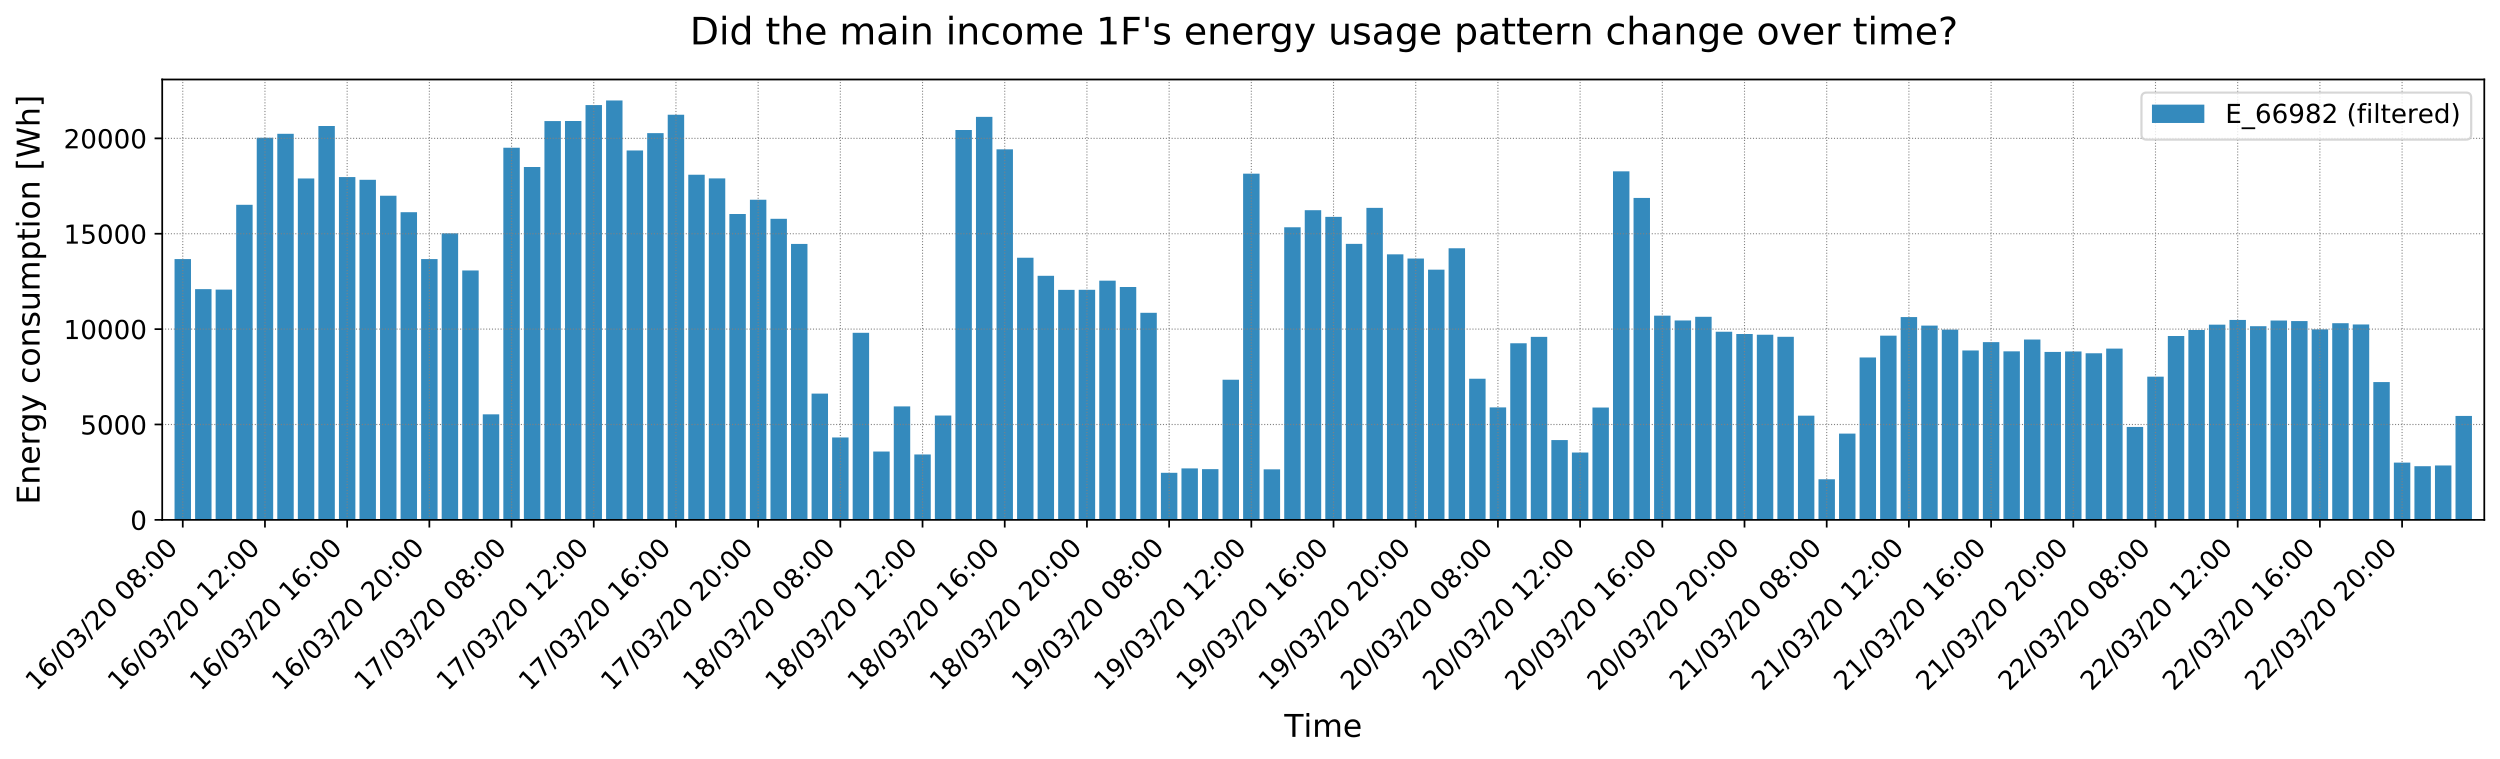 <?xml version="1.0" encoding="utf-8" standalone="no"?>
<!DOCTYPE svg PUBLIC "-//W3C//DTD SVG 1.1//EN"
  "http://www.w3.org/Graphics/SVG/1.1/DTD/svg11.dtd">
<!-- Created with matplotlib (https://matplotlib.org/) -->
<svg height="347.766pt" version="1.1" viewBox="0 0 1145.286 347.766" width="1145.286pt" xmlns="http://www.w3.org/2000/svg" xmlns:xlink="http://www.w3.org/1999/xlink">
 <defs>
  <style type="text/css">
*{stroke-linecap:butt;stroke-linejoin:round;}
  </style>
 </defs>
 <g id="figure_1">
  <g id="patch_1">
   <path d="M 0 347.766 
L 1145.286 347.766 
L 1145.286 0 
L 0 0 
z
" style="fill:#ffffff;"/>
  </g>
  <g id="axes_1">
   <g id="patch_2">
    <path d="M 74.311 238.158 
L 1138.086 238.158 
L 1138.086 36.417 
L 74.311 36.417 
z
" style="fill:#ffffff;"/>
   </g>
   <g id="patch_3">
    <path clip-path="url(#pfafdfac474)" d="M 79.96 238.158 
L 87.491 238.158 
L 87.491 118.693 
L 79.96 118.693 
z
" style="fill:#348abd;"/>
   </g>
   <g id="patch_4">
    <path clip-path="url(#pfafdfac474)" d="M 89.374 238.158 
L 96.905 238.158 
L 96.905 132.448 
L 89.374 132.448 
z
" style="fill:#348abd;"/>
   </g>
   <g id="patch_5">
    <path clip-path="url(#pfafdfac474)" d="M 98.788 238.158 
L 106.319 238.158 
L 106.319 132.658 
L 98.788 132.658 
z
" style="fill:#348abd;"/>
   </g>
   <g id="patch_6">
    <path clip-path="url(#pfafdfac474)" d="M 108.202 238.158 
L 115.733 238.158 
L 115.733 93.824 
L 108.202 93.824 
z
" style="fill:#348abd;"/>
   </g>
   <g id="patch_7">
    <path clip-path="url(#pfafdfac474)" d="M 117.616 238.158 
L 125.147 238.158 
L 125.147 63.099 
L 117.616 63.099 
z
" style="fill:#348abd;"/>
   </g>
   <g id="patch_8">
    <path clip-path="url(#pfafdfac474)" d="M 127.03 238.158 
L 134.561 238.158 
L 134.561 61.29 
L 127.03 61.29 
z
" style="fill:#348abd;"/>
   </g>
   <g id="patch_9">
    <path clip-path="url(#pfafdfac474)" d="M 136.443 238.158 
L 143.975 238.158 
L 143.975 81.747 
L 136.443 81.747 
z
" style="fill:#348abd;"/>
   </g>
   <g id="patch_10">
    <path clip-path="url(#pfafdfac474)" d="M 145.857 238.158 
L 153.389 238.158 
L 153.389 57.725 
L 145.857 57.725 
z
" style="fill:#348abd;"/>
   </g>
   <g id="patch_11">
    <path clip-path="url(#pfafdfac474)" d="M 155.271 238.158 
L 162.803 238.158 
L 162.803 81.126 
L 155.271 81.126 
z
" style="fill:#348abd;"/>
   </g>
   <g id="patch_12">
    <path clip-path="url(#pfafdfac474)" d="M 164.685 238.158 
L 172.216 238.158 
L 172.216 82.367 
L 164.685 82.367 
z
" style="fill:#348abd;"/>
   </g>
   <g id="patch_13">
    <path clip-path="url(#pfafdfac474)" d="M 174.099 238.158 
L 181.63 238.158 
L 181.63 89.655 
L 174.099 89.655 
z
" style="fill:#348abd;"/>
   </g>
   <g id="patch_14">
    <path clip-path="url(#pfafdfac474)" d="M 183.513 238.158 
L 191.044 238.158 
L 191.044 97.214 
L 183.513 97.214 
z
" style="fill:#348abd;"/>
   </g>
   <g id="patch_15">
    <path clip-path="url(#pfafdfac474)" d="M 192.927 238.158 
L 200.458 238.158 
L 200.458 118.667 
L 192.927 118.667 
z
" style="fill:#348abd;"/>
   </g>
   <g id="patch_16">
    <path clip-path="url(#pfafdfac474)" d="M 202.341 238.158 
L 209.872 238.158 
L 209.872 106.888 
L 202.341 106.888 
z
" style="fill:#348abd;"/>
   </g>
   <g id="patch_17">
    <path clip-path="url(#pfafdfac474)" d="M 211.755 238.158 
L 219.286 238.158 
L 219.286 123.902 
L 211.755 123.902 
z
" style="fill:#348abd;"/>
   </g>
   <g id="patch_18">
    <path clip-path="url(#pfafdfac474)" d="M 221.169 238.158 
L 228.7 238.158 
L 228.7 189.816 
L 221.169 189.816 
z
" style="fill:#348abd;"/>
   </g>
   <g id="patch_19">
    <path clip-path="url(#pfafdfac474)" d="M 230.583 238.158 
L 238.114 238.158 
L 238.114 67.687 
L 230.583 67.687 
z
" style="fill:#348abd;"/>
   </g>
   <g id="patch_20">
    <path clip-path="url(#pfafdfac474)" d="M 239.997 238.158 
L 247.528 238.158 
L 247.528 76.504 
L 239.997 76.504 
z
" style="fill:#348abd;"/>
   </g>
   <g id="patch_21">
    <path clip-path="url(#pfafdfac474)" d="M 249.411 238.158 
L 256.942 238.158 
L 256.942 55.461 
L 249.411 55.461 
z
" style="fill:#348abd;"/>
   </g>
   <g id="patch_22">
    <path clip-path="url(#pfafdfac474)" d="M 258.825 238.158 
L 266.356 238.158 
L 266.356 55.444 
L 258.825 55.444 
z
" style="fill:#348abd;"/>
   </g>
   <g id="patch_23">
    <path clip-path="url(#pfafdfac474)" d="M 268.239 238.158 
L 275.77 238.158 
L 275.77 48.139 
L 268.239 48.139 
z
" style="fill:#348abd;"/>
   </g>
   <g id="patch_24">
    <path clip-path="url(#pfafdfac474)" d="M 277.653 238.158 
L 285.184 238.158 
L 285.184 46.024 
L 277.653 46.024 
z
" style="fill:#348abd;"/>
   </g>
   <g id="patch_25">
    <path clip-path="url(#pfafdfac474)" d="M 287.067 238.158 
L 294.598 238.158 
L 294.598 68.919 
L 287.067 68.919 
z
" style="fill:#348abd;"/>
   </g>
   <g id="patch_26">
    <path clip-path="url(#pfafdfac474)" d="M 296.48 238.158 
L 304.012 238.158 
L 304.012 60.975 
L 296.48 60.975 
z
" style="fill:#348abd;"/>
   </g>
   <g id="patch_27">
    <path clip-path="url(#pfafdfac474)" d="M 305.894 238.158 
L 313.426 238.158 
L 313.426 52.56 
L 305.894 52.56 
z
" style="fill:#348abd;"/>
   </g>
   <g id="patch_28">
    <path clip-path="url(#pfafdfac474)" d="M 315.308 238.158 
L 322.839 238.158 
L 322.839 80.06 
L 315.308 80.06 
z
" style="fill:#348abd;"/>
   </g>
   <g id="patch_29">
    <path clip-path="url(#pfafdfac474)" d="M 324.722 238.158 
L 332.253 238.158 
L 332.253 81.721 
L 324.722 81.721 
z
" style="fill:#348abd;"/>
   </g>
   <g id="patch_30">
    <path clip-path="url(#pfafdfac474)" d="M 334.136 238.158 
L 341.667 238.158 
L 341.667 98.036 
L 334.136 98.036 
z
" style="fill:#348abd;"/>
   </g>
   <g id="patch_31">
    <path clip-path="url(#pfafdfac474)" d="M 343.55 238.158 
L 351.081 238.158 
L 351.081 91.499 
L 343.55 91.499 
z
" style="fill:#348abd;"/>
   </g>
   <g id="patch_32">
    <path clip-path="url(#pfafdfac474)" d="M 352.964 238.158 
L 360.495 238.158 
L 360.495 100.229 
L 352.964 100.229 
z
" style="fill:#348abd;"/>
   </g>
   <g id="patch_33">
    <path clip-path="url(#pfafdfac474)" d="M 362.378 238.158 
L 369.909 238.158 
L 369.909 111.738 
L 362.378 111.738 
z
" style="fill:#348abd;"/>
   </g>
   <g id="patch_34">
    <path clip-path="url(#pfafdfac474)" d="M 371.792 238.158 
L 379.323 238.158 
L 379.323 180.317 
L 371.792 180.317 
z
" style="fill:#348abd;"/>
   </g>
   <g id="patch_35">
    <path clip-path="url(#pfafdfac474)" d="M 381.206 238.158 
L 388.737 238.158 
L 388.737 200.416 
L 381.206 200.416 
z
" style="fill:#348abd;"/>
   </g>
   <g id="patch_36">
    <path clip-path="url(#pfafdfac474)" d="M 390.62 238.158 
L 398.151 238.158 
L 398.151 152.459 
L 390.62 152.459 
z
" style="fill:#348abd;"/>
   </g>
   <g id="patch_37">
    <path clip-path="url(#pfafdfac474)" d="M 400.034 238.158 
L 407.565 238.158 
L 407.565 206.856 
L 400.034 206.856 
z
" style="fill:#348abd;"/>
   </g>
   <g id="patch_38">
    <path clip-path="url(#pfafdfac474)" d="M 409.448 238.158 
L 416.979 238.158 
L 416.979 186.19 
L 409.448 186.19 
z
" style="fill:#348abd;"/>
   </g>
   <g id="patch_39">
    <path clip-path="url(#pfafdfac474)" d="M 418.862 238.158 
L 426.393 238.158 
L 426.393 208.185 
L 418.862 208.185 
z
" style="fill:#348abd;"/>
   </g>
   <g id="patch_40">
    <path clip-path="url(#pfafdfac474)" d="M 428.276 238.158 
L 435.807 238.158 
L 435.807 190.367 
L 428.276 190.367 
z
" style="fill:#348abd;"/>
   </g>
   <g id="patch_41">
    <path clip-path="url(#pfafdfac474)" d="M 437.69 238.158 
L 445.221 238.158 
L 445.221 59.569 
L 437.69 59.569 
z
" style="fill:#348abd;"/>
   </g>
   <g id="patch_42">
    <path clip-path="url(#pfafdfac474)" d="M 447.103 238.158 
L 454.635 238.158 
L 454.635 53.539 
L 447.103 53.539 
z
" style="fill:#348abd;"/>
   </g>
   <g id="patch_43">
    <path clip-path="url(#pfafdfac474)" d="M 456.517 238.158 
L 464.049 238.158 
L 464.049 68.403 
L 456.517 68.403 
z
" style="fill:#348abd;"/>
   </g>
   <g id="patch_44">
    <path clip-path="url(#pfafdfac474)" d="M 465.931 238.158 
L 473.462 238.158 
L 473.462 118.064 
L 465.931 118.064 
z
" style="fill:#348abd;"/>
   </g>
   <g id="patch_45">
    <path clip-path="url(#pfafdfac474)" d="M 475.345 238.158 
L 482.876 238.158 
L 482.876 126.348 
L 475.345 126.348 
z
" style="fill:#348abd;"/>
   </g>
   <g id="patch_46">
    <path clip-path="url(#pfafdfac474)" d="M 484.759 238.158 
L 492.29 238.158 
L 492.29 132.78 
L 484.759 132.78 
z
" style="fill:#348abd;"/>
   </g>
   <g id="patch_47">
    <path clip-path="url(#pfafdfac474)" d="M 494.173 238.158 
L 501.704 238.158 
L 501.704 132.771 
L 494.173 132.771 
z
" style="fill:#348abd;"/>
   </g>
   <g id="patch_48">
    <path clip-path="url(#pfafdfac474)" d="M 503.587 238.158 
L 511.118 238.158 
L 511.118 128.577 
L 503.587 128.577 
z
" style="fill:#348abd;"/>
   </g>
   <g id="patch_49">
    <path clip-path="url(#pfafdfac474)" d="M 513.001 238.158 
L 520.532 238.158 
L 520.532 131.469 
L 513.001 131.469 
z
" style="fill:#348abd;"/>
   </g>
   <g id="patch_50">
    <path clip-path="url(#pfafdfac474)" d="M 522.415 238.158 
L 529.946 238.158 
L 529.946 143.284 
L 522.415 143.284 
z
" style="fill:#348abd;"/>
   </g>
   <g id="patch_51">
    <path clip-path="url(#pfafdfac474)" d="M 531.829 238.158 
L 539.36 238.158 
L 539.36 216.608 
L 531.829 216.608 
z
" style="fill:#348abd;"/>
   </g>
   <g id="patch_52">
    <path clip-path="url(#pfafdfac474)" d="M 541.243 238.158 
L 548.774 238.158 
L 548.774 214.59 
L 541.243 214.59 
z
" style="fill:#348abd;"/>
   </g>
   <g id="patch_53">
    <path clip-path="url(#pfafdfac474)" d="M 550.657 238.158 
L 558.188 238.158 
L 558.188 214.922 
L 550.657 214.922 
z
" style="fill:#348abd;"/>
   </g>
   <g id="patch_54">
    <path clip-path="url(#pfafdfac474)" d="M 560.071 238.158 
L 567.602 238.158 
L 567.602 173.973 
L 560.071 173.973 
z
" style="fill:#348abd;"/>
   </g>
   <g id="patch_55">
    <path clip-path="url(#pfafdfac474)" d="M 569.485 238.158 
L 577.016 238.158 
L 577.016 79.571 
L 569.485 79.571 
z
" style="fill:#348abd;"/>
   </g>
   <g id="patch_56">
    <path clip-path="url(#pfafdfac474)" d="M 578.899 238.158 
L 586.43 238.158 
L 586.43 215.018 
L 578.899 215.018 
z
" style="fill:#348abd;"/>
   </g>
   <g id="patch_57">
    <path clip-path="url(#pfafdfac474)" d="M 588.313 238.158 
L 595.844 238.158 
L 595.844 104.109 
L 588.313 104.109 
z
" style="fill:#348abd;"/>
   </g>
   <g id="patch_58">
    <path clip-path="url(#pfafdfac474)" d="M 597.726 238.158 
L 605.258 238.158 
L 605.258 96.305 
L 597.726 96.305 
z
" style="fill:#348abd;"/>
   </g>
   <g id="patch_59">
    <path clip-path="url(#pfafdfac474)" d="M 607.14 238.158 
L 614.672 238.158 
L 614.672 99.346 
L 607.14 99.346 
z
" style="fill:#348abd;"/>
   </g>
   <g id="patch_60">
    <path clip-path="url(#pfafdfac474)" d="M 616.554 238.158 
L 624.085 238.158 
L 624.085 111.711 
L 616.554 111.711 
z
" style="fill:#348abd;"/>
   </g>
   <g id="patch_61">
    <path clip-path="url(#pfafdfac474)" d="M 625.968 238.158 
L 633.499 238.158 
L 633.499 95.213 
L 625.968 95.213 
z
" style="fill:#348abd;"/>
   </g>
   <g id="patch_62">
    <path clip-path="url(#pfafdfac474)" d="M 635.382 238.158 
L 642.913 238.158 
L 642.913 116.526 
L 635.382 116.526 
z
" style="fill:#348abd;"/>
   </g>
   <g id="patch_63">
    <path clip-path="url(#pfafdfac474)" d="M 644.796 238.158 
L 652.327 238.158 
L 652.327 118.44 
L 644.796 118.44 
z
" style="fill:#348abd;"/>
   </g>
   <g id="patch_64">
    <path clip-path="url(#pfafdfac474)" d="M 654.21 238.158 
L 661.741 238.158 
L 661.741 123.552 
L 654.21 123.552 
z
" style="fill:#348abd;"/>
   </g>
   <g id="patch_65">
    <path clip-path="url(#pfafdfac474)" d="M 663.624 238.158 
L 671.155 238.158 
L 671.155 113.739 
L 663.624 113.739 
z
" style="fill:#348abd;"/>
   </g>
   <g id="patch_66">
    <path clip-path="url(#pfafdfac474)" d="M 673.038 238.158 
L 680.569 238.158 
L 680.569 173.501 
L 673.038 173.501 
z
" style="fill:#348abd;"/>
   </g>
   <g id="patch_67">
    <path clip-path="url(#pfafdfac474)" d="M 682.452 238.158 
L 689.983 238.158 
L 689.983 186.644 
L 682.452 186.644 
z
" style="fill:#348abd;"/>
   </g>
   <g id="patch_68">
    <path clip-path="url(#pfafdfac474)" d="M 691.866 238.158 
L 699.397 238.158 
L 699.397 157.248 
L 691.866 157.248 
z
" style="fill:#348abd;"/>
   </g>
   <g id="patch_69">
    <path clip-path="url(#pfafdfac474)" d="M 701.28 238.158 
L 708.811 238.158 
L 708.811 154.329 
L 701.28 154.329 
z
" style="fill:#348abd;"/>
   </g>
   <g id="patch_70">
    <path clip-path="url(#pfafdfac474)" d="M 710.694 238.158 
L 718.225 238.158 
L 718.225 201.613 
L 710.694 201.613 
z
" style="fill:#348abd;"/>
   </g>
   <g id="patch_71">
    <path clip-path="url(#pfafdfac474)" d="M 720.108 238.158 
L 727.639 238.158 
L 727.639 207.328 
L 720.108 207.328 
z
" style="fill:#348abd;"/>
   </g>
   <g id="patch_72">
    <path clip-path="url(#pfafdfac474)" d="M 729.522 238.158 
L 737.053 238.158 
L 737.053 186.697 
L 729.522 186.697 
z
" style="fill:#348abd;"/>
   </g>
   <g id="patch_73">
    <path clip-path="url(#pfafdfac474)" d="M 738.936 238.158 
L 746.467 238.158 
L 746.467 78.487 
L 738.936 78.487 
z
" style="fill:#348abd;"/>
   </g>
   <g id="patch_74">
    <path clip-path="url(#pfafdfac474)" d="M 748.349 238.158 
L 755.881 238.158 
L 755.881 90.678 
L 748.349 90.678 
z
" style="fill:#348abd;"/>
   </g>
   <g id="patch_75">
    <path clip-path="url(#pfafdfac474)" d="M 757.763 238.158 
L 765.295 238.158 
L 765.295 144.612 
L 757.763 144.612 
z
" style="fill:#348abd;"/>
   </g>
   <g id="patch_76">
    <path clip-path="url(#pfafdfac474)" d="M 767.177 238.158 
L 774.708 238.158 
L 774.708 146.823 
L 767.177 146.823 
z
" style="fill:#348abd;"/>
   </g>
   <g id="patch_77">
    <path clip-path="url(#pfafdfac474)" d="M 776.591 238.158 
L 784.122 238.158 
L 784.122 145.145 
L 776.591 145.145 
z
" style="fill:#348abd;"/>
   </g>
   <g id="patch_78">
    <path clip-path="url(#pfafdfac474)" d="M 786.005 238.158 
L 793.536 238.158 
L 793.536 151.97 
L 786.005 151.97 
z
" style="fill:#348abd;"/>
   </g>
   <g id="patch_79">
    <path clip-path="url(#pfafdfac474)" d="M 795.419 238.158 
L 802.95 238.158 
L 802.95 153.001 
L 795.419 153.001 
z
" style="fill:#348abd;"/>
   </g>
   <g id="patch_80">
    <path clip-path="url(#pfafdfac474)" d="M 804.833 238.158 
L 812.364 238.158 
L 812.364 153.359 
L 804.833 153.359 
z
" style="fill:#348abd;"/>
   </g>
   <g id="patch_81">
    <path clip-path="url(#pfafdfac474)" d="M 814.247 238.158 
L 821.778 238.158 
L 821.778 154.285 
L 814.247 154.285 
z
" style="fill:#348abd;"/>
   </g>
   <g id="patch_82">
    <path clip-path="url(#pfafdfac474)" d="M 823.661 238.158 
L 831.192 238.158 
L 831.192 190.41 
L 823.661 190.41 
z
" style="fill:#348abd;"/>
   </g>
   <g id="patch_83">
    <path clip-path="url(#pfafdfac474)" d="M 833.075 238.158 
L 840.606 238.158 
L 840.606 219.545 
L 833.075 219.545 
z
" style="fill:#348abd;"/>
   </g>
   <g id="patch_84">
    <path clip-path="url(#pfafdfac474)" d="M 842.489 238.158 
L 850.02 238.158 
L 850.02 198.642 
L 842.489 198.642 
z
" style="fill:#348abd;"/>
   </g>
   <g id="patch_85">
    <path clip-path="url(#pfafdfac474)" d="M 851.903 238.158 
L 859.434 238.158 
L 859.434 163.758 
L 851.903 163.758 
z
" style="fill:#348abd;"/>
   </g>
   <g id="patch_86">
    <path clip-path="url(#pfafdfac474)" d="M 861.317 238.158 
L 868.848 238.158 
L 868.848 153.761 
L 861.317 153.761 
z
" style="fill:#348abd;"/>
   </g>
   <g id="patch_87">
    <path clip-path="url(#pfafdfac474)" d="M 870.731 238.158 
L 878.262 238.158 
L 878.262 145.258 
L 870.731 145.258 
z
" style="fill:#348abd;"/>
   </g>
   <g id="patch_88">
    <path clip-path="url(#pfafdfac474)" d="M 880.145 238.158 
L 887.676 238.158 
L 887.676 149.156 
L 880.145 149.156 
z
" style="fill:#348abd;"/>
   </g>
   <g id="patch_89">
    <path clip-path="url(#pfafdfac474)" d="M 889.559 238.158 
L 897.09 238.158 
L 897.09 150.991 
L 889.559 150.991 
z
" style="fill:#348abd;"/>
   </g>
   <g id="patch_90">
    <path clip-path="url(#pfafdfac474)" d="M 898.972 238.158 
L 906.504 238.158 
L 906.504 160.542 
L 898.972 160.542 
z
" style="fill:#348abd;"/>
   </g>
   <g id="patch_91">
    <path clip-path="url(#pfafdfac474)" d="M 908.386 238.158 
L 915.918 238.158 
L 915.918 156.723 
L 908.386 156.723 
z
" style="fill:#348abd;"/>
   </g>
   <g id="patch_92">
    <path clip-path="url(#pfafdfac474)" d="M 917.8 238.158 
L 925.332 238.158 
L 925.332 160.953 
L 917.8 160.953 
z
" style="fill:#348abd;"/>
   </g>
   <g id="patch_93">
    <path clip-path="url(#pfafdfac474)" d="M 927.214 238.158 
L 934.745 238.158 
L 934.745 155.561 
L 927.214 155.561 
z
" style="fill:#348abd;"/>
   </g>
   <g id="patch_94">
    <path clip-path="url(#pfafdfac474)" d="M 936.628 238.158 
L 944.159 238.158 
L 944.159 161.215 
L 936.628 161.215 
z
" style="fill:#348abd;"/>
   </g>
   <g id="patch_95">
    <path clip-path="url(#pfafdfac474)" d="M 946.042 238.158 
L 953.573 238.158 
L 953.573 161.014 
L 946.042 161.014 
z
" style="fill:#348abd;"/>
   </g>
   <g id="patch_96">
    <path clip-path="url(#pfafdfac474)" d="M 955.456 238.158 
L 962.987 238.158 
L 962.987 161.835 
L 955.456 161.835 
z
" style="fill:#348abd;"/>
   </g>
   <g id="patch_97">
    <path clip-path="url(#pfafdfac474)" d="M 964.87 238.158 
L 972.401 238.158 
L 972.401 159.686 
L 964.87 159.686 
z
" style="fill:#348abd;"/>
   </g>
   <g id="patch_98">
    <path clip-path="url(#pfafdfac474)" d="M 974.284 238.158 
L 981.815 238.158 
L 981.815 195.575 
L 974.284 195.575 
z
" style="fill:#348abd;"/>
   </g>
   <g id="patch_99">
    <path clip-path="url(#pfafdfac474)" d="M 983.698 238.158 
L 991.229 238.158 
L 991.229 172.549 
L 983.698 172.549 
z
" style="fill:#348abd;"/>
   </g>
   <g id="patch_100">
    <path clip-path="url(#pfafdfac474)" d="M 993.112 238.158 
L 1000.643 238.158 
L 1000.643 153.918 
L 993.112 153.918 
z
" style="fill:#348abd;"/>
   </g>
   <g id="patch_101">
    <path clip-path="url(#pfafdfac474)" d="M 1002.526 238.158 
L 1010.057 238.158 
L 1010.057 151.192 
L 1002.526 151.192 
z
" style="fill:#348abd;"/>
   </g>
   <g id="patch_102">
    <path clip-path="url(#pfafdfac474)" d="M 1011.94 238.158 
L 1019.471 238.158 
L 1019.471 148.736 
L 1011.94 148.736 
z
" style="fill:#348abd;"/>
   </g>
   <g id="patch_103">
    <path clip-path="url(#pfafdfac474)" d="M 1021.354 238.158 
L 1028.885 238.158 
L 1028.885 146.561 
L 1021.354 146.561 
z
" style="fill:#348abd;"/>
   </g>
   <g id="patch_104">
    <path clip-path="url(#pfafdfac474)" d="M 1030.768 238.158 
L 1038.299 238.158 
L 1038.299 149.435 
L 1030.768 149.435 
z
" style="fill:#348abd;"/>
   </g>
   <g id="patch_105">
    <path clip-path="url(#pfafdfac474)" d="M 1040.182 238.158 
L 1047.713 238.158 
L 1047.713 146.831 
L 1040.182 146.831 
z
" style="fill:#348abd;"/>
   </g>
   <g id="patch_106">
    <path clip-path="url(#pfafdfac474)" d="M 1049.595 238.158 
L 1057.127 238.158 
L 1057.127 147.094 
L 1049.595 147.094 
z
" style="fill:#348abd;"/>
   </g>
   <g id="patch_107">
    <path clip-path="url(#pfafdfac474)" d="M 1059.009 238.158 
L 1066.541 238.158 
L 1066.541 150.877 
L 1059.009 150.877 
z
" style="fill:#348abd;"/>
   </g>
   <g id="patch_108">
    <path clip-path="url(#pfafdfac474)" d="M 1068.423 238.158 
L 1075.955 238.158 
L 1075.955 148.064 
L 1068.423 148.064 
z
" style="fill:#348abd;"/>
   </g>
   <g id="patch_109">
    <path clip-path="url(#pfafdfac474)" d="M 1077.837 238.158 
L 1085.368 238.158 
L 1085.368 148.64 
L 1077.837 148.64 
z
" style="fill:#348abd;"/>
   </g>
   <g id="patch_110">
    <path clip-path="url(#pfafdfac474)" d="M 1087.251 238.158 
L 1094.782 238.158 
L 1094.782 175.039 
L 1087.251 175.039 
z
" style="fill:#348abd;"/>
   </g>
   <g id="patch_111">
    <path clip-path="url(#pfafdfac474)" d="M 1096.665 238.158 
L 1104.196 238.158 
L 1104.196 211.933 
L 1096.665 211.933 
z
" style="fill:#348abd;"/>
   </g>
   <g id="patch_112">
    <path clip-path="url(#pfafdfac474)" d="M 1106.079 238.158 
L 1113.61 238.158 
L 1113.61 213.567 
L 1106.079 213.567 
z
" style="fill:#348abd;"/>
   </g>
   <g id="patch_113">
    <path clip-path="url(#pfafdfac474)" d="M 1115.493 238.158 
L 1123.024 238.158 
L 1123.024 213.235 
L 1115.493 213.235 
z
" style="fill:#348abd;"/>
   </g>
   <g id="patch_114">
    <path clip-path="url(#pfafdfac474)" d="M 1124.907 238.158 
L 1132.438 238.158 
L 1132.438 190.559 
L 1124.907 190.559 
z
" style="fill:#348abd;"/>
   </g>
   <g id="matplotlib.axis_1">
    <g id="xtick_1">
     <g id="line2d_1">
      <path clip-path="url(#pfafdfac474)" d="M 83.725 238.158 
L 83.725 36.417 
" style="fill:none;stroke:#808080;stroke-dasharray:0.5,0.825;stroke-dashoffset:0;stroke-width:0.5;"/>
     </g>
     <g id="line2d_2">
      <defs>
       <path d="M 0 0 
L 0 3.5 
" id="ma585610c76" style="stroke:#000000;stroke-width:0.8;"/>
      </defs>
      <g>
       <use style="stroke:#000000;stroke-width:0.8;" x="83.725" xlink:href="#ma585610c76" y="238.158"/>
      </g>
     </g>
     <g id="text_1">
      <!-- 16/03/20 08:00 -->
      <defs>
       <path d="M 12.406 8.297 
L 28.516 8.297 
L 28.516 63.922 
L 10.984 60.406 
L 10.984 69.391 
L 28.422 72.906 
L 38.281 72.906 
L 38.281 8.297 
L 54.391 8.297 
L 54.391 0 
L 12.406 0 
z
" id="DejaVuSans-49"/>
       <path d="M 33.016 40.375 
Q 26.375 40.375 22.484 35.828 
Q 18.609 31.297 18.609 23.391 
Q 18.609 15.531 22.484 10.953 
Q 26.375 6.391 33.016 6.391 
Q 39.656 6.391 43.531 10.953 
Q 47.406 15.531 47.406 23.391 
Q 47.406 31.297 43.531 35.828 
Q 39.656 40.375 33.016 40.375 
z
M 52.594 71.297 
L 52.594 62.312 
Q 48.875 64.062 45.094 64.984 
Q 41.312 65.922 37.594 65.922 
Q 27.828 65.922 22.672 59.328 
Q 17.531 52.734 16.797 39.406 
Q 19.672 43.656 24.016 45.922 
Q 28.375 48.188 33.594 48.188 
Q 44.578 48.188 50.953 41.516 
Q 57.328 34.859 57.328 23.391 
Q 57.328 12.156 50.688 5.359 
Q 44.047 -1.422 33.016 -1.422 
Q 20.359 -1.422 13.672 8.266 
Q 6.984 17.969 6.984 36.375 
Q 6.984 53.656 15.188 63.938 
Q 23.391 74.219 37.203 74.219 
Q 40.922 74.219 44.703 73.484 
Q 48.484 72.75 52.594 71.297 
z
" id="DejaVuSans-54"/>
       <path d="M 25.391 72.906 
L 33.688 72.906 
L 8.297 -9.281 
L 0 -9.281 
z
" id="DejaVuSans-47"/>
       <path d="M 31.781 66.406 
Q 24.172 66.406 20.328 58.906 
Q 16.5 51.422 16.5 36.375 
Q 16.5 21.391 20.328 13.891 
Q 24.172 6.391 31.781 6.391 
Q 39.453 6.391 43.281 13.891 
Q 47.125 21.391 47.125 36.375 
Q 47.125 51.422 43.281 58.906 
Q 39.453 66.406 31.781 66.406 
z
M 31.781 74.219 
Q 44.047 74.219 50.516 64.516 
Q 56.984 54.828 56.984 36.375 
Q 56.984 17.969 50.516 8.266 
Q 44.047 -1.422 31.781 -1.422 
Q 19.531 -1.422 13.062 8.266 
Q 6.594 17.969 6.594 36.375 
Q 6.594 54.828 13.062 64.516 
Q 19.531 74.219 31.781 74.219 
z
" id="DejaVuSans-48"/>
       <path d="M 40.578 39.312 
Q 47.656 37.797 51.625 33 
Q 55.609 28.219 55.609 21.188 
Q 55.609 10.406 48.188 4.484 
Q 40.766 -1.422 27.094 -1.422 
Q 22.516 -1.422 17.656 -0.516 
Q 12.797 0.391 7.625 2.203 
L 7.625 11.719 
Q 11.719 9.328 16.594 8.109 
Q 21.484 6.891 26.812 6.891 
Q 36.078 6.891 40.938 10.547 
Q 45.797 14.203 45.797 21.188 
Q 45.797 27.641 41.281 31.266 
Q 36.766 34.906 28.719 34.906 
L 20.219 34.906 
L 20.219 43.016 
L 29.109 43.016 
Q 36.375 43.016 40.234 45.922 
Q 44.094 48.828 44.094 54.297 
Q 44.094 59.906 40.109 62.906 
Q 36.141 65.922 28.719 65.922 
Q 24.656 65.922 20.016 65.031 
Q 15.375 64.156 9.812 62.312 
L 9.812 71.094 
Q 15.438 72.656 20.344 73.438 
Q 25.25 74.219 29.594 74.219 
Q 40.828 74.219 47.359 69.109 
Q 53.906 64.016 53.906 55.328 
Q 53.906 49.266 50.438 45.094 
Q 46.969 40.922 40.578 39.312 
z
" id="DejaVuSans-51"/>
       <path d="M 19.188 8.297 
L 53.609 8.297 
L 53.609 0 
L 7.328 0 
L 7.328 8.297 
Q 12.938 14.109 22.625 23.891 
Q 32.328 33.688 34.812 36.531 
Q 39.547 41.844 41.422 45.531 
Q 43.312 49.219 43.312 52.781 
Q 43.312 58.594 39.234 62.25 
Q 35.156 65.922 28.609 65.922 
Q 23.969 65.922 18.812 64.312 
Q 13.672 62.703 7.812 59.422 
L 7.812 69.391 
Q 13.766 71.781 18.938 73 
Q 24.125 74.219 28.422 74.219 
Q 39.75 74.219 46.484 68.547 
Q 53.219 62.891 53.219 53.422 
Q 53.219 48.922 51.531 44.891 
Q 49.859 40.875 45.406 35.406 
Q 44.188 33.984 37.641 27.219 
Q 31.109 20.453 19.188 8.297 
z
" id="DejaVuSans-50"/>
       <path id="DejaVuSans-32"/>
       <path d="M 31.781 34.625 
Q 24.75 34.625 20.719 30.859 
Q 16.703 27.094 16.703 20.516 
Q 16.703 13.922 20.719 10.156 
Q 24.75 6.391 31.781 6.391 
Q 38.812 6.391 42.859 10.172 
Q 46.922 13.969 46.922 20.516 
Q 46.922 27.094 42.891 30.859 
Q 38.875 34.625 31.781 34.625 
z
M 21.922 38.812 
Q 15.578 40.375 12.031 44.719 
Q 8.5 49.078 8.5 55.328 
Q 8.5 64.062 14.719 69.141 
Q 20.953 74.219 31.781 74.219 
Q 42.672 74.219 48.875 69.141 
Q 55.078 64.062 55.078 55.328 
Q 55.078 49.078 51.531 44.719 
Q 48 40.375 41.703 38.812 
Q 48.828 37.156 52.797 32.312 
Q 56.781 27.484 56.781 20.516 
Q 56.781 9.906 50.312 4.234 
Q 43.844 -1.422 31.781 -1.422 
Q 19.734 -1.422 13.25 4.234 
Q 6.781 9.906 6.781 20.516 
Q 6.781 27.484 10.781 32.312 
Q 14.797 37.156 21.922 38.812 
z
M 18.312 54.391 
Q 18.312 48.734 21.844 45.562 
Q 25.391 42.391 31.781 42.391 
Q 38.141 42.391 41.719 45.562 
Q 45.312 48.734 45.312 54.391 
Q 45.312 60.062 41.719 63.234 
Q 38.141 66.406 31.781 66.406 
Q 25.391 66.406 21.844 63.234 
Q 18.312 60.062 18.312 54.391 
z
" id="DejaVuSans-56"/>
       <path d="M 11.719 12.406 
L 22.016 12.406 
L 22.016 0 
L 11.719 0 
z
M 11.719 51.703 
L 22.016 51.703 
L 22.016 39.312 
L 11.719 39.312 
z
" id="DejaVuSans-58"/>
      </defs>
      <g transform="translate(16.701 316.865)rotate(-45)scale(0.12 -0.12)">
       <use xlink:href="#DejaVuSans-49"/>
       <use x="63.623" xlink:href="#DejaVuSans-54"/>
       <use x="127.246" xlink:href="#DejaVuSans-47"/>
       <use x="160.938" xlink:href="#DejaVuSans-48"/>
       <use x="224.561" xlink:href="#DejaVuSans-51"/>
       <use x="288.184" xlink:href="#DejaVuSans-47"/>
       <use x="321.875" xlink:href="#DejaVuSans-50"/>
       <use x="385.498" xlink:href="#DejaVuSans-48"/>
       <use x="449.121" xlink:href="#DejaVuSans-32"/>
       <use x="480.908" xlink:href="#DejaVuSans-48"/>
       <use x="544.531" xlink:href="#DejaVuSans-56"/>
       <use x="608.154" xlink:href="#DejaVuSans-58"/>
       <use x="641.846" xlink:href="#DejaVuSans-48"/>
       <use x="705.469" xlink:href="#DejaVuSans-48"/>
      </g>
     </g>
    </g>
    <g id="xtick_2">
     <g id="line2d_3">
      <path clip-path="url(#pfafdfac474)" d="M 121.381 238.158 
L 121.381 36.417 
" style="fill:none;stroke:#808080;stroke-dasharray:0.5,0.825;stroke-dashoffset:0;stroke-width:0.5;"/>
     </g>
     <g id="line2d_4">
      <g>
       <use style="stroke:#000000;stroke-width:0.8;" x="121.381" xlink:href="#ma585610c76" y="238.158"/>
      </g>
     </g>
     <g id="text_2">
      <!-- 16/03/20 12:00 -->
      <g transform="translate(54.357 316.865)rotate(-45)scale(0.12 -0.12)">
       <use xlink:href="#DejaVuSans-49"/>
       <use x="63.623" xlink:href="#DejaVuSans-54"/>
       <use x="127.246" xlink:href="#DejaVuSans-47"/>
       <use x="160.938" xlink:href="#DejaVuSans-48"/>
       <use x="224.561" xlink:href="#DejaVuSans-51"/>
       <use x="288.184" xlink:href="#DejaVuSans-47"/>
       <use x="321.875" xlink:href="#DejaVuSans-50"/>
       <use x="385.498" xlink:href="#DejaVuSans-48"/>
       <use x="449.121" xlink:href="#DejaVuSans-32"/>
       <use x="480.908" xlink:href="#DejaVuSans-49"/>
       <use x="544.531" xlink:href="#DejaVuSans-50"/>
       <use x="608.154" xlink:href="#DejaVuSans-58"/>
       <use x="641.846" xlink:href="#DejaVuSans-48"/>
       <use x="705.469" xlink:href="#DejaVuSans-48"/>
      </g>
     </g>
    </g>
    <g id="xtick_3">
     <g id="line2d_5">
      <path clip-path="url(#pfafdfac474)" d="M 159.037 238.158 
L 159.037 36.417 
" style="fill:none;stroke:#808080;stroke-dasharray:0.5,0.825;stroke-dashoffset:0;stroke-width:0.5;"/>
     </g>
     <g id="line2d_6">
      <g>
       <use style="stroke:#000000;stroke-width:0.8;" x="159.037" xlink:href="#ma585610c76" y="238.158"/>
      </g>
     </g>
     <g id="text_3">
      <!-- 16/03/20 16:00 -->
      <g transform="translate(92.013 316.865)rotate(-45)scale(0.12 -0.12)">
       <use xlink:href="#DejaVuSans-49"/>
       <use x="63.623" xlink:href="#DejaVuSans-54"/>
       <use x="127.246" xlink:href="#DejaVuSans-47"/>
       <use x="160.938" xlink:href="#DejaVuSans-48"/>
       <use x="224.561" xlink:href="#DejaVuSans-51"/>
       <use x="288.184" xlink:href="#DejaVuSans-47"/>
       <use x="321.875" xlink:href="#DejaVuSans-50"/>
       <use x="385.498" xlink:href="#DejaVuSans-48"/>
       <use x="449.121" xlink:href="#DejaVuSans-32"/>
       <use x="480.908" xlink:href="#DejaVuSans-49"/>
       <use x="544.531" xlink:href="#DejaVuSans-54"/>
       <use x="608.154" xlink:href="#DejaVuSans-58"/>
       <use x="641.846" xlink:href="#DejaVuSans-48"/>
       <use x="705.469" xlink:href="#DejaVuSans-48"/>
      </g>
     </g>
    </g>
    <g id="xtick_4">
     <g id="line2d_7">
      <path clip-path="url(#pfafdfac474)" d="M 196.693 238.158 
L 196.693 36.417 
" style="fill:none;stroke:#808080;stroke-dasharray:0.5,0.825;stroke-dashoffset:0;stroke-width:0.5;"/>
     </g>
     <g id="line2d_8">
      <g>
       <use style="stroke:#000000;stroke-width:0.8;" x="196.693" xlink:href="#ma585610c76" y="238.158"/>
      </g>
     </g>
     <g id="text_4">
      <!-- 16/03/20 20:00 -->
      <g transform="translate(129.668 316.865)rotate(-45)scale(0.12 -0.12)">
       <use xlink:href="#DejaVuSans-49"/>
       <use x="63.623" xlink:href="#DejaVuSans-54"/>
       <use x="127.246" xlink:href="#DejaVuSans-47"/>
       <use x="160.938" xlink:href="#DejaVuSans-48"/>
       <use x="224.561" xlink:href="#DejaVuSans-51"/>
       <use x="288.184" xlink:href="#DejaVuSans-47"/>
       <use x="321.875" xlink:href="#DejaVuSans-50"/>
       <use x="385.498" xlink:href="#DejaVuSans-48"/>
       <use x="449.121" xlink:href="#DejaVuSans-32"/>
       <use x="480.908" xlink:href="#DejaVuSans-50"/>
       <use x="544.531" xlink:href="#DejaVuSans-48"/>
       <use x="608.154" xlink:href="#DejaVuSans-58"/>
       <use x="641.846" xlink:href="#DejaVuSans-48"/>
       <use x="705.469" xlink:href="#DejaVuSans-48"/>
      </g>
     </g>
    </g>
    <g id="xtick_5">
     <g id="line2d_9">
      <path clip-path="url(#pfafdfac474)" d="M 234.348 238.158 
L 234.348 36.417 
" style="fill:none;stroke:#808080;stroke-dasharray:0.5,0.825;stroke-dashoffset:0;stroke-width:0.5;"/>
     </g>
     <g id="line2d_10">
      <g>
       <use style="stroke:#000000;stroke-width:0.8;" x="234.348" xlink:href="#ma585610c76" y="238.158"/>
      </g>
     </g>
     <g id="text_5">
      <!-- 17/03/20 08:00 -->
      <defs>
       <path d="M 8.203 72.906 
L 55.078 72.906 
L 55.078 68.703 
L 28.609 0 
L 18.312 0 
L 43.219 64.594 
L 8.203 64.594 
z
" id="DejaVuSans-55"/>
      </defs>
      <g transform="translate(167.324 316.865)rotate(-45)scale(0.12 -0.12)">
       <use xlink:href="#DejaVuSans-49"/>
       <use x="63.623" xlink:href="#DejaVuSans-55"/>
       <use x="127.246" xlink:href="#DejaVuSans-47"/>
       <use x="160.938" xlink:href="#DejaVuSans-48"/>
       <use x="224.561" xlink:href="#DejaVuSans-51"/>
       <use x="288.184" xlink:href="#DejaVuSans-47"/>
       <use x="321.875" xlink:href="#DejaVuSans-50"/>
       <use x="385.498" xlink:href="#DejaVuSans-48"/>
       <use x="449.121" xlink:href="#DejaVuSans-32"/>
       <use x="480.908" xlink:href="#DejaVuSans-48"/>
       <use x="544.531" xlink:href="#DejaVuSans-56"/>
       <use x="608.154" xlink:href="#DejaVuSans-58"/>
       <use x="641.846" xlink:href="#DejaVuSans-48"/>
       <use x="705.469" xlink:href="#DejaVuSans-48"/>
      </g>
     </g>
    </g>
    <g id="xtick_6">
     <g id="line2d_11">
      <path clip-path="url(#pfafdfac474)" d="M 272.004 238.158 
L 272.004 36.417 
" style="fill:none;stroke:#808080;stroke-dasharray:0.5,0.825;stroke-dashoffset:0;stroke-width:0.5;"/>
     </g>
     <g id="line2d_12">
      <g>
       <use style="stroke:#000000;stroke-width:0.8;" x="272.004" xlink:href="#ma585610c76" y="238.158"/>
      </g>
     </g>
     <g id="text_6">
      <!-- 17/03/20 12:00 -->
      <g transform="translate(204.98 316.865)rotate(-45)scale(0.12 -0.12)">
       <use xlink:href="#DejaVuSans-49"/>
       <use x="63.623" xlink:href="#DejaVuSans-55"/>
       <use x="127.246" xlink:href="#DejaVuSans-47"/>
       <use x="160.938" xlink:href="#DejaVuSans-48"/>
       <use x="224.561" xlink:href="#DejaVuSans-51"/>
       <use x="288.184" xlink:href="#DejaVuSans-47"/>
       <use x="321.875" xlink:href="#DejaVuSans-50"/>
       <use x="385.498" xlink:href="#DejaVuSans-48"/>
       <use x="449.121" xlink:href="#DejaVuSans-32"/>
       <use x="480.908" xlink:href="#DejaVuSans-49"/>
       <use x="544.531" xlink:href="#DejaVuSans-50"/>
       <use x="608.154" xlink:href="#DejaVuSans-58"/>
       <use x="641.846" xlink:href="#DejaVuSans-48"/>
       <use x="705.469" xlink:href="#DejaVuSans-48"/>
      </g>
     </g>
    </g>
    <g id="xtick_7">
     <g id="line2d_13">
      <path clip-path="url(#pfafdfac474)" d="M 309.66 238.158 
L 309.66 36.417 
" style="fill:none;stroke:#808080;stroke-dasharray:0.5,0.825;stroke-dashoffset:0;stroke-width:0.5;"/>
     </g>
     <g id="line2d_14">
      <g>
       <use style="stroke:#000000;stroke-width:0.8;" x="309.66" xlink:href="#ma585610c76" y="238.158"/>
      </g>
     </g>
     <g id="text_7">
      <!-- 17/03/20 16:00 -->
      <g transform="translate(242.636 316.865)rotate(-45)scale(0.12 -0.12)">
       <use xlink:href="#DejaVuSans-49"/>
       <use x="63.623" xlink:href="#DejaVuSans-55"/>
       <use x="127.246" xlink:href="#DejaVuSans-47"/>
       <use x="160.938" xlink:href="#DejaVuSans-48"/>
       <use x="224.561" xlink:href="#DejaVuSans-51"/>
       <use x="288.184" xlink:href="#DejaVuSans-47"/>
       <use x="321.875" xlink:href="#DejaVuSans-50"/>
       <use x="385.498" xlink:href="#DejaVuSans-48"/>
       <use x="449.121" xlink:href="#DejaVuSans-32"/>
       <use x="480.908" xlink:href="#DejaVuSans-49"/>
       <use x="544.531" xlink:href="#DejaVuSans-54"/>
       <use x="608.154" xlink:href="#DejaVuSans-58"/>
       <use x="641.846" xlink:href="#DejaVuSans-48"/>
       <use x="705.469" xlink:href="#DejaVuSans-48"/>
      </g>
     </g>
    </g>
    <g id="xtick_8">
     <g id="line2d_15">
      <path clip-path="url(#pfafdfac474)" d="M 347.316 238.158 
L 347.316 36.417 
" style="fill:none;stroke:#808080;stroke-dasharray:0.5,0.825;stroke-dashoffset:0;stroke-width:0.5;"/>
     </g>
     <g id="line2d_16">
      <g>
       <use style="stroke:#000000;stroke-width:0.8;" x="347.316" xlink:href="#ma585610c76" y="238.158"/>
      </g>
     </g>
     <g id="text_8">
      <!-- 17/03/20 20:00 -->
      <g transform="translate(280.291 316.865)rotate(-45)scale(0.12 -0.12)">
       <use xlink:href="#DejaVuSans-49"/>
       <use x="63.623" xlink:href="#DejaVuSans-55"/>
       <use x="127.246" xlink:href="#DejaVuSans-47"/>
       <use x="160.938" xlink:href="#DejaVuSans-48"/>
       <use x="224.561" xlink:href="#DejaVuSans-51"/>
       <use x="288.184" xlink:href="#DejaVuSans-47"/>
       <use x="321.875" xlink:href="#DejaVuSans-50"/>
       <use x="385.498" xlink:href="#DejaVuSans-48"/>
       <use x="449.121" xlink:href="#DejaVuSans-32"/>
       <use x="480.908" xlink:href="#DejaVuSans-50"/>
       <use x="544.531" xlink:href="#DejaVuSans-48"/>
       <use x="608.154" xlink:href="#DejaVuSans-58"/>
       <use x="641.846" xlink:href="#DejaVuSans-48"/>
       <use x="705.469" xlink:href="#DejaVuSans-48"/>
      </g>
     </g>
    </g>
    <g id="xtick_9">
     <g id="line2d_17">
      <path clip-path="url(#pfafdfac474)" d="M 384.971 238.158 
L 384.971 36.417 
" style="fill:none;stroke:#808080;stroke-dasharray:0.5,0.825;stroke-dashoffset:0;stroke-width:0.5;"/>
     </g>
     <g id="line2d_18">
      <g>
       <use style="stroke:#000000;stroke-width:0.8;" x="384.971" xlink:href="#ma585610c76" y="238.158"/>
      </g>
     </g>
     <g id="text_9">
      <!-- 18/03/20 08:00 -->
      <g transform="translate(317.947 316.865)rotate(-45)scale(0.12 -0.12)">
       <use xlink:href="#DejaVuSans-49"/>
       <use x="63.623" xlink:href="#DejaVuSans-56"/>
       <use x="127.246" xlink:href="#DejaVuSans-47"/>
       <use x="160.938" xlink:href="#DejaVuSans-48"/>
       <use x="224.561" xlink:href="#DejaVuSans-51"/>
       <use x="288.184" xlink:href="#DejaVuSans-47"/>
       <use x="321.875" xlink:href="#DejaVuSans-50"/>
       <use x="385.498" xlink:href="#DejaVuSans-48"/>
       <use x="449.121" xlink:href="#DejaVuSans-32"/>
       <use x="480.908" xlink:href="#DejaVuSans-48"/>
       <use x="544.531" xlink:href="#DejaVuSans-56"/>
       <use x="608.154" xlink:href="#DejaVuSans-58"/>
       <use x="641.846" xlink:href="#DejaVuSans-48"/>
       <use x="705.469" xlink:href="#DejaVuSans-48"/>
      </g>
     </g>
    </g>
    <g id="xtick_10">
     <g id="line2d_19">
      <path clip-path="url(#pfafdfac474)" d="M 422.627 238.158 
L 422.627 36.417 
" style="fill:none;stroke:#808080;stroke-dasharray:0.5,0.825;stroke-dashoffset:0;stroke-width:0.5;"/>
     </g>
     <g id="line2d_20">
      <g>
       <use style="stroke:#000000;stroke-width:0.8;" x="422.627" xlink:href="#ma585610c76" y="238.158"/>
      </g>
     </g>
     <g id="text_10">
      <!-- 18/03/20 12:00 -->
      <g transform="translate(355.603 316.865)rotate(-45)scale(0.12 -0.12)">
       <use xlink:href="#DejaVuSans-49"/>
       <use x="63.623" xlink:href="#DejaVuSans-56"/>
       <use x="127.246" xlink:href="#DejaVuSans-47"/>
       <use x="160.938" xlink:href="#DejaVuSans-48"/>
       <use x="224.561" xlink:href="#DejaVuSans-51"/>
       <use x="288.184" xlink:href="#DejaVuSans-47"/>
       <use x="321.875" xlink:href="#DejaVuSans-50"/>
       <use x="385.498" xlink:href="#DejaVuSans-48"/>
       <use x="449.121" xlink:href="#DejaVuSans-32"/>
       <use x="480.908" xlink:href="#DejaVuSans-49"/>
       <use x="544.531" xlink:href="#DejaVuSans-50"/>
       <use x="608.154" xlink:href="#DejaVuSans-58"/>
       <use x="641.846" xlink:href="#DejaVuSans-48"/>
       <use x="705.469" xlink:href="#DejaVuSans-48"/>
      </g>
     </g>
    </g>
    <g id="xtick_11">
     <g id="line2d_21">
      <path clip-path="url(#pfafdfac474)" d="M 460.283 238.158 
L 460.283 36.417 
" style="fill:none;stroke:#808080;stroke-dasharray:0.5,0.825;stroke-dashoffset:0;stroke-width:0.5;"/>
     </g>
     <g id="line2d_22">
      <g>
       <use style="stroke:#000000;stroke-width:0.8;" x="460.283" xlink:href="#ma585610c76" y="238.158"/>
      </g>
     </g>
     <g id="text_11">
      <!-- 18/03/20 16:00 -->
      <g transform="translate(393.259 316.865)rotate(-45)scale(0.12 -0.12)">
       <use xlink:href="#DejaVuSans-49"/>
       <use x="63.623" xlink:href="#DejaVuSans-56"/>
       <use x="127.246" xlink:href="#DejaVuSans-47"/>
       <use x="160.938" xlink:href="#DejaVuSans-48"/>
       <use x="224.561" xlink:href="#DejaVuSans-51"/>
       <use x="288.184" xlink:href="#DejaVuSans-47"/>
       <use x="321.875" xlink:href="#DejaVuSans-50"/>
       <use x="385.498" xlink:href="#DejaVuSans-48"/>
       <use x="449.121" xlink:href="#DejaVuSans-32"/>
       <use x="480.908" xlink:href="#DejaVuSans-49"/>
       <use x="544.531" xlink:href="#DejaVuSans-54"/>
       <use x="608.154" xlink:href="#DejaVuSans-58"/>
       <use x="641.846" xlink:href="#DejaVuSans-48"/>
       <use x="705.469" xlink:href="#DejaVuSans-48"/>
      </g>
     </g>
    </g>
    <g id="xtick_12">
     <g id="line2d_23">
      <path clip-path="url(#pfafdfac474)" d="M 497.939 238.158 
L 497.939 36.417 
" style="fill:none;stroke:#808080;stroke-dasharray:0.5,0.825;stroke-dashoffset:0;stroke-width:0.5;"/>
     </g>
     <g id="line2d_24">
      <g>
       <use style="stroke:#000000;stroke-width:0.8;" x="497.939" xlink:href="#ma585610c76" y="238.158"/>
      </g>
     </g>
     <g id="text_12">
      <!-- 18/03/20 20:00 -->
      <g transform="translate(430.914 316.865)rotate(-45)scale(0.12 -0.12)">
       <use xlink:href="#DejaVuSans-49"/>
       <use x="63.623" xlink:href="#DejaVuSans-56"/>
       <use x="127.246" xlink:href="#DejaVuSans-47"/>
       <use x="160.938" xlink:href="#DejaVuSans-48"/>
       <use x="224.561" xlink:href="#DejaVuSans-51"/>
       <use x="288.184" xlink:href="#DejaVuSans-47"/>
       <use x="321.875" xlink:href="#DejaVuSans-50"/>
       <use x="385.498" xlink:href="#DejaVuSans-48"/>
       <use x="449.121" xlink:href="#DejaVuSans-32"/>
       <use x="480.908" xlink:href="#DejaVuSans-50"/>
       <use x="544.531" xlink:href="#DejaVuSans-48"/>
       <use x="608.154" xlink:href="#DejaVuSans-58"/>
       <use x="641.846" xlink:href="#DejaVuSans-48"/>
       <use x="705.469" xlink:href="#DejaVuSans-48"/>
      </g>
     </g>
    </g>
    <g id="xtick_13">
     <g id="line2d_25">
      <path clip-path="url(#pfafdfac474)" d="M 535.594 238.158 
L 535.594 36.417 
" style="fill:none;stroke:#808080;stroke-dasharray:0.5,0.825;stroke-dashoffset:0;stroke-width:0.5;"/>
     </g>
     <g id="line2d_26">
      <g>
       <use style="stroke:#000000;stroke-width:0.8;" x="535.594" xlink:href="#ma585610c76" y="238.158"/>
      </g>
     </g>
     <g id="text_13">
      <!-- 19/03/20 08:00 -->
      <defs>
       <path d="M 10.984 1.516 
L 10.984 10.5 
Q 14.703 8.734 18.5 7.812 
Q 22.312 6.891 25.984 6.891 
Q 35.75 6.891 40.891 13.453 
Q 46.047 20.016 46.781 33.406 
Q 43.953 29.203 39.594 26.953 
Q 35.25 24.703 29.984 24.703 
Q 19.047 24.703 12.672 31.312 
Q 6.297 37.938 6.297 49.422 
Q 6.297 60.641 12.938 67.422 
Q 19.578 74.219 30.609 74.219 
Q 43.266 74.219 49.922 64.516 
Q 56.594 54.828 56.594 36.375 
Q 56.594 19.141 48.406 8.859 
Q 40.234 -1.422 26.422 -1.422 
Q 22.703 -1.422 18.891 -0.688 
Q 15.094 0.047 10.984 1.516 
z
M 30.609 32.422 
Q 37.25 32.422 41.125 36.953 
Q 45.016 41.5 45.016 49.422 
Q 45.016 57.281 41.125 61.844 
Q 37.25 66.406 30.609 66.406 
Q 23.969 66.406 20.094 61.844 
Q 16.219 57.281 16.219 49.422 
Q 16.219 41.5 20.094 36.953 
Q 23.969 32.422 30.609 32.422 
z
" id="DejaVuSans-57"/>
      </defs>
      <g transform="translate(468.57 316.865)rotate(-45)scale(0.12 -0.12)">
       <use xlink:href="#DejaVuSans-49"/>
       <use x="63.623" xlink:href="#DejaVuSans-57"/>
       <use x="127.246" xlink:href="#DejaVuSans-47"/>
       <use x="160.938" xlink:href="#DejaVuSans-48"/>
       <use x="224.561" xlink:href="#DejaVuSans-51"/>
       <use x="288.184" xlink:href="#DejaVuSans-47"/>
       <use x="321.875" xlink:href="#DejaVuSans-50"/>
       <use x="385.498" xlink:href="#DejaVuSans-48"/>
       <use x="449.121" xlink:href="#DejaVuSans-32"/>
       <use x="480.908" xlink:href="#DejaVuSans-48"/>
       <use x="544.531" xlink:href="#DejaVuSans-56"/>
       <use x="608.154" xlink:href="#DejaVuSans-58"/>
       <use x="641.846" xlink:href="#DejaVuSans-48"/>
       <use x="705.469" xlink:href="#DejaVuSans-48"/>
      </g>
     </g>
    </g>
    <g id="xtick_14">
     <g id="line2d_27">
      <path clip-path="url(#pfafdfac474)" d="M 573.25 238.158 
L 573.25 36.417 
" style="fill:none;stroke:#808080;stroke-dasharray:0.5,0.825;stroke-dashoffset:0;stroke-width:0.5;"/>
     </g>
     <g id="line2d_28">
      <g>
       <use style="stroke:#000000;stroke-width:0.8;" x="573.25" xlink:href="#ma585610c76" y="238.158"/>
      </g>
     </g>
     <g id="text_14">
      <!-- 19/03/20 12:00 -->
      <g transform="translate(506.226 316.865)rotate(-45)scale(0.12 -0.12)">
       <use xlink:href="#DejaVuSans-49"/>
       <use x="63.623" xlink:href="#DejaVuSans-57"/>
       <use x="127.246" xlink:href="#DejaVuSans-47"/>
       <use x="160.938" xlink:href="#DejaVuSans-48"/>
       <use x="224.561" xlink:href="#DejaVuSans-51"/>
       <use x="288.184" xlink:href="#DejaVuSans-47"/>
       <use x="321.875" xlink:href="#DejaVuSans-50"/>
       <use x="385.498" xlink:href="#DejaVuSans-48"/>
       <use x="449.121" xlink:href="#DejaVuSans-32"/>
       <use x="480.908" xlink:href="#DejaVuSans-49"/>
       <use x="544.531" xlink:href="#DejaVuSans-50"/>
       <use x="608.154" xlink:href="#DejaVuSans-58"/>
       <use x="641.846" xlink:href="#DejaVuSans-48"/>
       <use x="705.469" xlink:href="#DejaVuSans-48"/>
      </g>
     </g>
    </g>
    <g id="xtick_15">
     <g id="line2d_29">
      <path clip-path="url(#pfafdfac474)" d="M 610.906 238.158 
L 610.906 36.417 
" style="fill:none;stroke:#808080;stroke-dasharray:0.5,0.825;stroke-dashoffset:0;stroke-width:0.5;"/>
     </g>
     <g id="line2d_30">
      <g>
       <use style="stroke:#000000;stroke-width:0.8;" x="610.906" xlink:href="#ma585610c76" y="238.158"/>
      </g>
     </g>
     <g id="text_15">
      <!-- 19/03/20 16:00 -->
      <g transform="translate(543.882 316.865)rotate(-45)scale(0.12 -0.12)">
       <use xlink:href="#DejaVuSans-49"/>
       <use x="63.623" xlink:href="#DejaVuSans-57"/>
       <use x="127.246" xlink:href="#DejaVuSans-47"/>
       <use x="160.938" xlink:href="#DejaVuSans-48"/>
       <use x="224.561" xlink:href="#DejaVuSans-51"/>
       <use x="288.184" xlink:href="#DejaVuSans-47"/>
       <use x="321.875" xlink:href="#DejaVuSans-50"/>
       <use x="385.498" xlink:href="#DejaVuSans-48"/>
       <use x="449.121" xlink:href="#DejaVuSans-32"/>
       <use x="480.908" xlink:href="#DejaVuSans-49"/>
       <use x="544.531" xlink:href="#DejaVuSans-54"/>
       <use x="608.154" xlink:href="#DejaVuSans-58"/>
       <use x="641.846" xlink:href="#DejaVuSans-48"/>
       <use x="705.469" xlink:href="#DejaVuSans-48"/>
      </g>
     </g>
    </g>
    <g id="xtick_16">
     <g id="line2d_31">
      <path clip-path="url(#pfafdfac474)" d="M 648.562 238.158 
L 648.562 36.417 
" style="fill:none;stroke:#808080;stroke-dasharray:0.5,0.825;stroke-dashoffset:0;stroke-width:0.5;"/>
     </g>
     <g id="line2d_32">
      <g>
       <use style="stroke:#000000;stroke-width:0.8;" x="648.562" xlink:href="#ma585610c76" y="238.158"/>
      </g>
     </g>
     <g id="text_16">
      <!-- 19/03/20 20:00 -->
      <g transform="translate(581.537 316.865)rotate(-45)scale(0.12 -0.12)">
       <use xlink:href="#DejaVuSans-49"/>
       <use x="63.623" xlink:href="#DejaVuSans-57"/>
       <use x="127.246" xlink:href="#DejaVuSans-47"/>
       <use x="160.938" xlink:href="#DejaVuSans-48"/>
       <use x="224.561" xlink:href="#DejaVuSans-51"/>
       <use x="288.184" xlink:href="#DejaVuSans-47"/>
       <use x="321.875" xlink:href="#DejaVuSans-50"/>
       <use x="385.498" xlink:href="#DejaVuSans-48"/>
       <use x="449.121" xlink:href="#DejaVuSans-32"/>
       <use x="480.908" xlink:href="#DejaVuSans-50"/>
       <use x="544.531" xlink:href="#DejaVuSans-48"/>
       <use x="608.154" xlink:href="#DejaVuSans-58"/>
       <use x="641.846" xlink:href="#DejaVuSans-48"/>
       <use x="705.469" xlink:href="#DejaVuSans-48"/>
      </g>
     </g>
    </g>
    <g id="xtick_17">
     <g id="line2d_33">
      <path clip-path="url(#pfafdfac474)" d="M 686.217 238.158 
L 686.217 36.417 
" style="fill:none;stroke:#808080;stroke-dasharray:0.5,0.825;stroke-dashoffset:0;stroke-width:0.5;"/>
     </g>
     <g id="line2d_34">
      <g>
       <use style="stroke:#000000;stroke-width:0.8;" x="686.217" xlink:href="#ma585610c76" y="238.158"/>
      </g>
     </g>
     <g id="text_17">
      <!-- 20/03/20 08:00 -->
      <g transform="translate(619.193 316.865)rotate(-45)scale(0.12 -0.12)">
       <use xlink:href="#DejaVuSans-50"/>
       <use x="63.623" xlink:href="#DejaVuSans-48"/>
       <use x="127.246" xlink:href="#DejaVuSans-47"/>
       <use x="160.938" xlink:href="#DejaVuSans-48"/>
       <use x="224.561" xlink:href="#DejaVuSans-51"/>
       <use x="288.184" xlink:href="#DejaVuSans-47"/>
       <use x="321.875" xlink:href="#DejaVuSans-50"/>
       <use x="385.498" xlink:href="#DejaVuSans-48"/>
       <use x="449.121" xlink:href="#DejaVuSans-32"/>
       <use x="480.908" xlink:href="#DejaVuSans-48"/>
       <use x="544.531" xlink:href="#DejaVuSans-56"/>
       <use x="608.154" xlink:href="#DejaVuSans-58"/>
       <use x="641.846" xlink:href="#DejaVuSans-48"/>
       <use x="705.469" xlink:href="#DejaVuSans-48"/>
      </g>
     </g>
    </g>
    <g id="xtick_18">
     <g id="line2d_35">
      <path clip-path="url(#pfafdfac474)" d="M 723.873 238.158 
L 723.873 36.417 
" style="fill:none;stroke:#808080;stroke-dasharray:0.5,0.825;stroke-dashoffset:0;stroke-width:0.5;"/>
     </g>
     <g id="line2d_36">
      <g>
       <use style="stroke:#000000;stroke-width:0.8;" x="723.873" xlink:href="#ma585610c76" y="238.158"/>
      </g>
     </g>
     <g id="text_18">
      <!-- 20/03/20 12:00 -->
      <g transform="translate(656.849 316.865)rotate(-45)scale(0.12 -0.12)">
       <use xlink:href="#DejaVuSans-50"/>
       <use x="63.623" xlink:href="#DejaVuSans-48"/>
       <use x="127.246" xlink:href="#DejaVuSans-47"/>
       <use x="160.938" xlink:href="#DejaVuSans-48"/>
       <use x="224.561" xlink:href="#DejaVuSans-51"/>
       <use x="288.184" xlink:href="#DejaVuSans-47"/>
       <use x="321.875" xlink:href="#DejaVuSans-50"/>
       <use x="385.498" xlink:href="#DejaVuSans-48"/>
       <use x="449.121" xlink:href="#DejaVuSans-32"/>
       <use x="480.908" xlink:href="#DejaVuSans-49"/>
       <use x="544.531" xlink:href="#DejaVuSans-50"/>
       <use x="608.154" xlink:href="#DejaVuSans-58"/>
       <use x="641.846" xlink:href="#DejaVuSans-48"/>
       <use x="705.469" xlink:href="#DejaVuSans-48"/>
      </g>
     </g>
    </g>
    <g id="xtick_19">
     <g id="line2d_37">
      <path clip-path="url(#pfafdfac474)" d="M 761.529 238.158 
L 761.529 36.417 
" style="fill:none;stroke:#808080;stroke-dasharray:0.5,0.825;stroke-dashoffset:0;stroke-width:0.5;"/>
     </g>
     <g id="line2d_38">
      <g>
       <use style="stroke:#000000;stroke-width:0.8;" x="761.529" xlink:href="#ma585610c76" y="238.158"/>
      </g>
     </g>
     <g id="text_19">
      <!-- 20/03/20 16:00 -->
      <g transform="translate(694.505 316.865)rotate(-45)scale(0.12 -0.12)">
       <use xlink:href="#DejaVuSans-50"/>
       <use x="63.623" xlink:href="#DejaVuSans-48"/>
       <use x="127.246" xlink:href="#DejaVuSans-47"/>
       <use x="160.938" xlink:href="#DejaVuSans-48"/>
       <use x="224.561" xlink:href="#DejaVuSans-51"/>
       <use x="288.184" xlink:href="#DejaVuSans-47"/>
       <use x="321.875" xlink:href="#DejaVuSans-50"/>
       <use x="385.498" xlink:href="#DejaVuSans-48"/>
       <use x="449.121" xlink:href="#DejaVuSans-32"/>
       <use x="480.908" xlink:href="#DejaVuSans-49"/>
       <use x="544.531" xlink:href="#DejaVuSans-54"/>
       <use x="608.154" xlink:href="#DejaVuSans-58"/>
       <use x="641.846" xlink:href="#DejaVuSans-48"/>
       <use x="705.469" xlink:href="#DejaVuSans-48"/>
      </g>
     </g>
    </g>
    <g id="xtick_20">
     <g id="line2d_39">
      <path clip-path="url(#pfafdfac474)" d="M 799.185 238.158 
L 799.185 36.417 
" style="fill:none;stroke:#808080;stroke-dasharray:0.5,0.825;stroke-dashoffset:0;stroke-width:0.5;"/>
     </g>
     <g id="line2d_40">
      <g>
       <use style="stroke:#000000;stroke-width:0.8;" x="799.185" xlink:href="#ma585610c76" y="238.158"/>
      </g>
     </g>
     <g id="text_20">
      <!-- 20/03/20 20:00 -->
      <g transform="translate(732.16 316.865)rotate(-45)scale(0.12 -0.12)">
       <use xlink:href="#DejaVuSans-50"/>
       <use x="63.623" xlink:href="#DejaVuSans-48"/>
       <use x="127.246" xlink:href="#DejaVuSans-47"/>
       <use x="160.938" xlink:href="#DejaVuSans-48"/>
       <use x="224.561" xlink:href="#DejaVuSans-51"/>
       <use x="288.184" xlink:href="#DejaVuSans-47"/>
       <use x="321.875" xlink:href="#DejaVuSans-50"/>
       <use x="385.498" xlink:href="#DejaVuSans-48"/>
       <use x="449.121" xlink:href="#DejaVuSans-32"/>
       <use x="480.908" xlink:href="#DejaVuSans-50"/>
       <use x="544.531" xlink:href="#DejaVuSans-48"/>
       <use x="608.154" xlink:href="#DejaVuSans-58"/>
       <use x="641.846" xlink:href="#DejaVuSans-48"/>
       <use x="705.469" xlink:href="#DejaVuSans-48"/>
      </g>
     </g>
    </g>
    <g id="xtick_21">
     <g id="line2d_41">
      <path clip-path="url(#pfafdfac474)" d="M 836.84 238.158 
L 836.84 36.417 
" style="fill:none;stroke:#808080;stroke-dasharray:0.5,0.825;stroke-dashoffset:0;stroke-width:0.5;"/>
     </g>
     <g id="line2d_42">
      <g>
       <use style="stroke:#000000;stroke-width:0.8;" x="836.84" xlink:href="#ma585610c76" y="238.158"/>
      </g>
     </g>
     <g id="text_21">
      <!-- 21/03/20 08:00 -->
      <g transform="translate(769.816 316.865)rotate(-45)scale(0.12 -0.12)">
       <use xlink:href="#DejaVuSans-50"/>
       <use x="63.623" xlink:href="#DejaVuSans-49"/>
       <use x="127.246" xlink:href="#DejaVuSans-47"/>
       <use x="160.938" xlink:href="#DejaVuSans-48"/>
       <use x="224.561" xlink:href="#DejaVuSans-51"/>
       <use x="288.184" xlink:href="#DejaVuSans-47"/>
       <use x="321.875" xlink:href="#DejaVuSans-50"/>
       <use x="385.498" xlink:href="#DejaVuSans-48"/>
       <use x="449.121" xlink:href="#DejaVuSans-32"/>
       <use x="480.908" xlink:href="#DejaVuSans-48"/>
       <use x="544.531" xlink:href="#DejaVuSans-56"/>
       <use x="608.154" xlink:href="#DejaVuSans-58"/>
       <use x="641.846" xlink:href="#DejaVuSans-48"/>
       <use x="705.469" xlink:href="#DejaVuSans-48"/>
      </g>
     </g>
    </g>
    <g id="xtick_22">
     <g id="line2d_43">
      <path clip-path="url(#pfafdfac474)" d="M 874.496 238.158 
L 874.496 36.417 
" style="fill:none;stroke:#808080;stroke-dasharray:0.5,0.825;stroke-dashoffset:0;stroke-width:0.5;"/>
     </g>
     <g id="line2d_44">
      <g>
       <use style="stroke:#000000;stroke-width:0.8;" x="874.496" xlink:href="#ma585610c76" y="238.158"/>
      </g>
     </g>
     <g id="text_22">
      <!-- 21/03/20 12:00 -->
      <g transform="translate(807.472 316.865)rotate(-45)scale(0.12 -0.12)">
       <use xlink:href="#DejaVuSans-50"/>
       <use x="63.623" xlink:href="#DejaVuSans-49"/>
       <use x="127.246" xlink:href="#DejaVuSans-47"/>
       <use x="160.938" xlink:href="#DejaVuSans-48"/>
       <use x="224.561" xlink:href="#DejaVuSans-51"/>
       <use x="288.184" xlink:href="#DejaVuSans-47"/>
       <use x="321.875" xlink:href="#DejaVuSans-50"/>
       <use x="385.498" xlink:href="#DejaVuSans-48"/>
       <use x="449.121" xlink:href="#DejaVuSans-32"/>
       <use x="480.908" xlink:href="#DejaVuSans-49"/>
       <use x="544.531" xlink:href="#DejaVuSans-50"/>
       <use x="608.154" xlink:href="#DejaVuSans-58"/>
       <use x="641.846" xlink:href="#DejaVuSans-48"/>
       <use x="705.469" xlink:href="#DejaVuSans-48"/>
      </g>
     </g>
    </g>
    <g id="xtick_23">
     <g id="line2d_45">
      <path clip-path="url(#pfafdfac474)" d="M 912.152 238.158 
L 912.152 36.417 
" style="fill:none;stroke:#808080;stroke-dasharray:0.5,0.825;stroke-dashoffset:0;stroke-width:0.5;"/>
     </g>
     <g id="line2d_46">
      <g>
       <use style="stroke:#000000;stroke-width:0.8;" x="912.152" xlink:href="#ma585610c76" y="238.158"/>
      </g>
     </g>
     <g id="text_23">
      <!-- 21/03/20 16:00 -->
      <g transform="translate(845.128 316.865)rotate(-45)scale(0.12 -0.12)">
       <use xlink:href="#DejaVuSans-50"/>
       <use x="63.623" xlink:href="#DejaVuSans-49"/>
       <use x="127.246" xlink:href="#DejaVuSans-47"/>
       <use x="160.938" xlink:href="#DejaVuSans-48"/>
       <use x="224.561" xlink:href="#DejaVuSans-51"/>
       <use x="288.184" xlink:href="#DejaVuSans-47"/>
       <use x="321.875" xlink:href="#DejaVuSans-50"/>
       <use x="385.498" xlink:href="#DejaVuSans-48"/>
       <use x="449.121" xlink:href="#DejaVuSans-32"/>
       <use x="480.908" xlink:href="#DejaVuSans-49"/>
       <use x="544.531" xlink:href="#DejaVuSans-54"/>
       <use x="608.154" xlink:href="#DejaVuSans-58"/>
       <use x="641.846" xlink:href="#DejaVuSans-48"/>
       <use x="705.469" xlink:href="#DejaVuSans-48"/>
      </g>
     </g>
    </g>
    <g id="xtick_24">
     <g id="line2d_47">
      <path clip-path="url(#pfafdfac474)" d="M 949.808 238.158 
L 949.808 36.417 
" style="fill:none;stroke:#808080;stroke-dasharray:0.5,0.825;stroke-dashoffset:0;stroke-width:0.5;"/>
     </g>
     <g id="line2d_48">
      <g>
       <use style="stroke:#000000;stroke-width:0.8;" x="949.808" xlink:href="#ma585610c76" y="238.158"/>
      </g>
     </g>
     <g id="text_24">
      <!-- 21/03/20 20:00 -->
      <g transform="translate(882.783 316.865)rotate(-45)scale(0.12 -0.12)">
       <use xlink:href="#DejaVuSans-50"/>
       <use x="63.623" xlink:href="#DejaVuSans-49"/>
       <use x="127.246" xlink:href="#DejaVuSans-47"/>
       <use x="160.938" xlink:href="#DejaVuSans-48"/>
       <use x="224.561" xlink:href="#DejaVuSans-51"/>
       <use x="288.184" xlink:href="#DejaVuSans-47"/>
       <use x="321.875" xlink:href="#DejaVuSans-50"/>
       <use x="385.498" xlink:href="#DejaVuSans-48"/>
       <use x="449.121" xlink:href="#DejaVuSans-32"/>
       <use x="480.908" xlink:href="#DejaVuSans-50"/>
       <use x="544.531" xlink:href="#DejaVuSans-48"/>
       <use x="608.154" xlink:href="#DejaVuSans-58"/>
       <use x="641.846" xlink:href="#DejaVuSans-48"/>
       <use x="705.469" xlink:href="#DejaVuSans-48"/>
      </g>
     </g>
    </g>
    <g id="xtick_25">
     <g id="line2d_49">
      <path clip-path="url(#pfafdfac474)" d="M 987.463 238.158 
L 987.463 36.417 
" style="fill:none;stroke:#808080;stroke-dasharray:0.5,0.825;stroke-dashoffset:0;stroke-width:0.5;"/>
     </g>
     <g id="line2d_50">
      <g>
       <use style="stroke:#000000;stroke-width:0.8;" x="987.463" xlink:href="#ma585610c76" y="238.158"/>
      </g>
     </g>
     <g id="text_25">
      <!-- 22/03/20 08:00 -->
      <g transform="translate(920.439 316.865)rotate(-45)scale(0.12 -0.12)">
       <use xlink:href="#DejaVuSans-50"/>
       <use x="63.623" xlink:href="#DejaVuSans-50"/>
       <use x="127.246" xlink:href="#DejaVuSans-47"/>
       <use x="160.938" xlink:href="#DejaVuSans-48"/>
       <use x="224.561" xlink:href="#DejaVuSans-51"/>
       <use x="288.184" xlink:href="#DejaVuSans-47"/>
       <use x="321.875" xlink:href="#DejaVuSans-50"/>
       <use x="385.498" xlink:href="#DejaVuSans-48"/>
       <use x="449.121" xlink:href="#DejaVuSans-32"/>
       <use x="480.908" xlink:href="#DejaVuSans-48"/>
       <use x="544.531" xlink:href="#DejaVuSans-56"/>
       <use x="608.154" xlink:href="#DejaVuSans-58"/>
       <use x="641.846" xlink:href="#DejaVuSans-48"/>
       <use x="705.469" xlink:href="#DejaVuSans-48"/>
      </g>
     </g>
    </g>
    <g id="xtick_26">
     <g id="line2d_51">
      <path clip-path="url(#pfafdfac474)" d="M 1025.119 238.158 
L 1025.119 36.417 
" style="fill:none;stroke:#808080;stroke-dasharray:0.5,0.825;stroke-dashoffset:0;stroke-width:0.5;"/>
     </g>
     <g id="line2d_52">
      <g>
       <use style="stroke:#000000;stroke-width:0.8;" x="1025.119" xlink:href="#ma585610c76" y="238.158"/>
      </g>
     </g>
     <g id="text_26">
      <!-- 22/03/20 12:00 -->
      <g transform="translate(958.095 316.865)rotate(-45)scale(0.12 -0.12)">
       <use xlink:href="#DejaVuSans-50"/>
       <use x="63.623" xlink:href="#DejaVuSans-50"/>
       <use x="127.246" xlink:href="#DejaVuSans-47"/>
       <use x="160.938" xlink:href="#DejaVuSans-48"/>
       <use x="224.561" xlink:href="#DejaVuSans-51"/>
       <use x="288.184" xlink:href="#DejaVuSans-47"/>
       <use x="321.875" xlink:href="#DejaVuSans-50"/>
       <use x="385.498" xlink:href="#DejaVuSans-48"/>
       <use x="449.121" xlink:href="#DejaVuSans-32"/>
       <use x="480.908" xlink:href="#DejaVuSans-49"/>
       <use x="544.531" xlink:href="#DejaVuSans-50"/>
       <use x="608.154" xlink:href="#DejaVuSans-58"/>
       <use x="641.846" xlink:href="#DejaVuSans-48"/>
       <use x="705.469" xlink:href="#DejaVuSans-48"/>
      </g>
     </g>
    </g>
    <g id="xtick_27">
     <g id="line2d_53">
      <path clip-path="url(#pfafdfac474)" d="M 1062.775 238.158 
L 1062.775 36.417 
" style="fill:none;stroke:#808080;stroke-dasharray:0.5,0.825;stroke-dashoffset:0;stroke-width:0.5;"/>
     </g>
     <g id="line2d_54">
      <g>
       <use style="stroke:#000000;stroke-width:0.8;" x="1062.775" xlink:href="#ma585610c76" y="238.158"/>
      </g>
     </g>
     <g id="text_27">
      <!-- 22/03/20 16:00 -->
      <g transform="translate(995.751 316.865)rotate(-45)scale(0.12 -0.12)">
       <use xlink:href="#DejaVuSans-50"/>
       <use x="63.623" xlink:href="#DejaVuSans-50"/>
       <use x="127.246" xlink:href="#DejaVuSans-47"/>
       <use x="160.938" xlink:href="#DejaVuSans-48"/>
       <use x="224.561" xlink:href="#DejaVuSans-51"/>
       <use x="288.184" xlink:href="#DejaVuSans-47"/>
       <use x="321.875" xlink:href="#DejaVuSans-50"/>
       <use x="385.498" xlink:href="#DejaVuSans-48"/>
       <use x="449.121" xlink:href="#DejaVuSans-32"/>
       <use x="480.908" xlink:href="#DejaVuSans-49"/>
       <use x="544.531" xlink:href="#DejaVuSans-54"/>
       <use x="608.154" xlink:href="#DejaVuSans-58"/>
       <use x="641.846" xlink:href="#DejaVuSans-48"/>
       <use x="705.469" xlink:href="#DejaVuSans-48"/>
      </g>
     </g>
    </g>
    <g id="xtick_28">
     <g id="line2d_55">
      <path clip-path="url(#pfafdfac474)" d="M 1100.431 238.158 
L 1100.431 36.417 
" style="fill:none;stroke:#808080;stroke-dasharray:0.5,0.825;stroke-dashoffset:0;stroke-width:0.5;"/>
     </g>
     <g id="line2d_56">
      <g>
       <use style="stroke:#000000;stroke-width:0.8;" x="1100.431" xlink:href="#ma585610c76" y="238.158"/>
      </g>
     </g>
     <g id="text_28">
      <!-- 22/03/20 20:00 -->
      <g transform="translate(1033.406 316.865)rotate(-45)scale(0.12 -0.12)">
       <use xlink:href="#DejaVuSans-50"/>
       <use x="63.623" xlink:href="#DejaVuSans-50"/>
       <use x="127.246" xlink:href="#DejaVuSans-47"/>
       <use x="160.938" xlink:href="#DejaVuSans-48"/>
       <use x="224.561" xlink:href="#DejaVuSans-51"/>
       <use x="288.184" xlink:href="#DejaVuSans-47"/>
       <use x="321.875" xlink:href="#DejaVuSans-50"/>
       <use x="385.498" xlink:href="#DejaVuSans-48"/>
       <use x="449.121" xlink:href="#DejaVuSans-32"/>
       <use x="480.908" xlink:href="#DejaVuSans-50"/>
       <use x="544.531" xlink:href="#DejaVuSans-48"/>
       <use x="608.154" xlink:href="#DejaVuSans-58"/>
       <use x="641.846" xlink:href="#DejaVuSans-48"/>
       <use x="705.469" xlink:href="#DejaVuSans-48"/>
      </g>
     </g>
    </g>
    <g id="text_29">
     <!-- Time -->
     <defs>
      <path d="M -0.297 72.906 
L 61.375 72.906 
L 61.375 64.594 
L 35.5 64.594 
L 35.5 0 
L 25.594 0 
L 25.594 64.594 
L -0.297 64.594 
z
" id="DejaVuSans-84"/>
      <path d="M 9.422 54.688 
L 18.406 54.688 
L 18.406 0 
L 9.422 0 
z
M 9.422 75.984 
L 18.406 75.984 
L 18.406 64.594 
L 9.422 64.594 
z
" id="DejaVuSans-105"/>
      <path d="M 52 44.188 
Q 55.375 50.25 60.062 53.125 
Q 64.75 56 71.094 56 
Q 79.641 56 84.281 50.016 
Q 88.922 44.047 88.922 33.016 
L 88.922 0 
L 79.891 0 
L 79.891 32.719 
Q 79.891 40.578 77.094 44.375 
Q 74.312 48.188 68.609 48.188 
Q 61.625 48.188 57.562 43.547 
Q 53.516 38.922 53.516 30.906 
L 53.516 0 
L 44.484 0 
L 44.484 32.719 
Q 44.484 40.625 41.703 44.406 
Q 38.922 48.188 33.109 48.188 
Q 26.219 48.188 22.156 43.531 
Q 18.109 38.875 18.109 30.906 
L 18.109 0 
L 9.078 0 
L 9.078 54.688 
L 18.109 54.688 
L 18.109 46.188 
Q 21.188 51.219 25.484 53.609 
Q 29.781 56 35.688 56 
Q 41.656 56 45.828 52.969 
Q 50 49.953 52 44.188 
z
" id="DejaVuSans-109"/>
      <path d="M 56.203 29.594 
L 56.203 25.203 
L 14.891 25.203 
Q 15.484 15.922 20.484 11.062 
Q 25.484 6.203 34.422 6.203 
Q 39.594 6.203 44.453 7.469 
Q 49.312 8.734 54.109 11.281 
L 54.109 2.781 
Q 49.266 0.734 44.188 -0.344 
Q 39.109 -1.422 33.891 -1.422 
Q 20.797 -1.422 13.156 6.188 
Q 5.516 13.812 5.516 26.812 
Q 5.516 40.234 12.766 48.109 
Q 20.016 56 32.328 56 
Q 43.359 56 49.781 48.891 
Q 56.203 41.797 56.203 29.594 
z
M 47.219 32.234 
Q 47.125 39.594 43.094 43.984 
Q 39.062 48.391 32.422 48.391 
Q 24.906 48.391 20.391 44.141 
Q 15.875 39.891 15.188 32.172 
z
" id="DejaVuSans-101"/>
     </defs>
     <g transform="translate(588.361 337.571)scale(0.144 -0.144)">
      <use xlink:href="#DejaVuSans-84"/>
      <use x="61.037" xlink:href="#DejaVuSans-105"/>
      <use x="88.82" xlink:href="#DejaVuSans-109"/>
      <use x="186.232" xlink:href="#DejaVuSans-101"/>
     </g>
    </g>
   </g>
   <g id="matplotlib.axis_2">
    <g id="ytick_1">
     <g id="line2d_57">
      <path clip-path="url(#pfafdfac474)" d="M 74.311 238.158 
L 1138.086 238.158 
" style="fill:none;stroke:#808080;stroke-dasharray:0.5,0.825;stroke-dashoffset:0;stroke-width:0.5;"/>
     </g>
     <g id="line2d_58">
      <defs>
       <path d="M 0 0 
L -3.5 0 
" id="m4fc7758cb7" style="stroke:#000000;stroke-width:0.8;"/>
      </defs>
      <g>
       <use style="stroke:#000000;stroke-width:0.8;" x="74.311" xlink:href="#m4fc7758cb7" y="238.158"/>
      </g>
     </g>
     <g id="text_30">
      <!-- 0 -->
      <g transform="translate(59.676 242.717)scale(0.12 -0.12)">
       <use xlink:href="#DejaVuSans-48"/>
      </g>
     </g>
    </g>
    <g id="ytick_2">
     <g id="line2d_59">
      <path clip-path="url(#pfafdfac474)" d="M 74.311 194.465 
L 1138.086 194.465 
" style="fill:none;stroke:#808080;stroke-dasharray:0.5,0.825;stroke-dashoffset:0;stroke-width:0.5;"/>
     </g>
     <g id="line2d_60">
      <g>
       <use style="stroke:#000000;stroke-width:0.8;" x="74.311" xlink:href="#m4fc7758cb7" y="194.465"/>
      </g>
     </g>
     <g id="text_31">
      <!-- 5000 -->
      <defs>
       <path d="M 10.797 72.906 
L 49.516 72.906 
L 49.516 64.594 
L 19.828 64.594 
L 19.828 46.734 
Q 21.969 47.469 24.109 47.828 
Q 26.266 48.188 28.422 48.188 
Q 40.625 48.188 47.75 41.5 
Q 54.891 34.812 54.891 23.391 
Q 54.891 11.625 47.562 5.094 
Q 40.234 -1.422 26.906 -1.422 
Q 22.312 -1.422 17.547 -0.641 
Q 12.797 0.141 7.719 1.703 
L 7.719 11.625 
Q 12.109 9.234 16.797 8.062 
Q 21.484 6.891 26.703 6.891 
Q 35.156 6.891 40.078 11.328 
Q 45.016 15.766 45.016 23.391 
Q 45.016 31 40.078 35.438 
Q 35.156 39.891 26.703 39.891 
Q 22.75 39.891 18.812 39.016 
Q 14.891 38.141 10.797 36.281 
z
" id="DejaVuSans-53"/>
      </defs>
      <g transform="translate(36.772 199.024)scale(0.12 -0.12)">
       <use xlink:href="#DejaVuSans-53"/>
       <use x="63.623" xlink:href="#DejaVuSans-48"/>
       <use x="127.246" xlink:href="#DejaVuSans-48"/>
       <use x="190.869" xlink:href="#DejaVuSans-48"/>
      </g>
     </g>
    </g>
    <g id="ytick_3">
     <g id="line2d_61">
      <path clip-path="url(#pfafdfac474)" d="M 74.311 150.772 
L 1138.086 150.772 
" style="fill:none;stroke:#808080;stroke-dasharray:0.5,0.825;stroke-dashoffset:0;stroke-width:0.5;"/>
     </g>
     <g id="line2d_62">
      <g>
       <use style="stroke:#000000;stroke-width:0.8;" x="74.311" xlink:href="#m4fc7758cb7" y="150.772"/>
      </g>
     </g>
     <g id="text_32">
      <!-- 10000 -->
      <g transform="translate(29.137 155.332)scale(0.12 -0.12)">
       <use xlink:href="#DejaVuSans-49"/>
       <use x="63.623" xlink:href="#DejaVuSans-48"/>
       <use x="127.246" xlink:href="#DejaVuSans-48"/>
       <use x="190.869" xlink:href="#DejaVuSans-48"/>
       <use x="254.492" xlink:href="#DejaVuSans-48"/>
      </g>
     </g>
    </g>
    <g id="ytick_4">
     <g id="line2d_63">
      <path clip-path="url(#pfafdfac474)" d="M 74.311 107.08 
L 1138.086 107.08 
" style="fill:none;stroke:#808080;stroke-dasharray:0.5,0.825;stroke-dashoffset:0;stroke-width:0.5;"/>
     </g>
     <g id="line2d_64">
      <g>
       <use style="stroke:#000000;stroke-width:0.8;" x="74.311" xlink:href="#m4fc7758cb7" y="107.08"/>
      </g>
     </g>
     <g id="text_33">
      <!-- 15000 -->
      <g transform="translate(29.137 111.639)scale(0.12 -0.12)">
       <use xlink:href="#DejaVuSans-49"/>
       <use x="63.623" xlink:href="#DejaVuSans-53"/>
       <use x="127.246" xlink:href="#DejaVuSans-48"/>
       <use x="190.869" xlink:href="#DejaVuSans-48"/>
       <use x="254.492" xlink:href="#DejaVuSans-48"/>
      </g>
     </g>
    </g>
    <g id="ytick_5">
     <g id="line2d_65">
      <path clip-path="url(#pfafdfac474)" d="M 74.311 63.387 
L 1138.086 63.387 
" style="fill:none;stroke:#808080;stroke-dasharray:0.5,0.825;stroke-dashoffset:0;stroke-width:0.5;"/>
     </g>
     <g id="line2d_66">
      <g>
       <use style="stroke:#000000;stroke-width:0.8;" x="74.311" xlink:href="#m4fc7758cb7" y="63.387"/>
      </g>
     </g>
     <g id="text_34">
      <!-- 20000 -->
      <g transform="translate(29.137 67.946)scale(0.12 -0.12)">
       <use xlink:href="#DejaVuSans-50"/>
       <use x="63.623" xlink:href="#DejaVuSans-48"/>
       <use x="127.246" xlink:href="#DejaVuSans-48"/>
       <use x="190.869" xlink:href="#DejaVuSans-48"/>
       <use x="254.492" xlink:href="#DejaVuSans-48"/>
      </g>
     </g>
    </g>
    <g id="text_35">
     <!-- Energy consumption [Wh] -->
     <defs>
      <path d="M 9.812 72.906 
L 55.906 72.906 
L 55.906 64.594 
L 19.672 64.594 
L 19.672 43.016 
L 54.391 43.016 
L 54.391 34.719 
L 19.672 34.719 
L 19.672 8.297 
L 56.781 8.297 
L 56.781 0 
L 9.812 0 
z
" id="DejaVuSans-69"/>
      <path d="M 54.891 33.016 
L 54.891 0 
L 45.906 0 
L 45.906 32.719 
Q 45.906 40.484 42.875 44.328 
Q 39.844 48.188 33.797 48.188 
Q 26.516 48.188 22.312 43.547 
Q 18.109 38.922 18.109 30.906 
L 18.109 0 
L 9.078 0 
L 9.078 54.688 
L 18.109 54.688 
L 18.109 46.188 
Q 21.344 51.125 25.703 53.562 
Q 30.078 56 35.797 56 
Q 45.219 56 50.047 50.172 
Q 54.891 44.344 54.891 33.016 
z
" id="DejaVuSans-110"/>
      <path d="M 41.109 46.297 
Q 39.594 47.172 37.812 47.578 
Q 36.031 48 33.891 48 
Q 26.266 48 22.188 43.047 
Q 18.109 38.094 18.109 28.812 
L 18.109 0 
L 9.078 0 
L 9.078 54.688 
L 18.109 54.688 
L 18.109 46.188 
Q 20.953 51.172 25.484 53.578 
Q 30.031 56 36.531 56 
Q 37.453 56 38.578 55.875 
Q 39.703 55.766 41.062 55.516 
z
" id="DejaVuSans-114"/>
      <path d="M 45.406 27.984 
Q 45.406 37.75 41.375 43.109 
Q 37.359 48.484 30.078 48.484 
Q 22.859 48.484 18.828 43.109 
Q 14.797 37.75 14.797 27.984 
Q 14.797 18.266 18.828 12.891 
Q 22.859 7.516 30.078 7.516 
Q 37.359 7.516 41.375 12.891 
Q 45.406 18.266 45.406 27.984 
z
M 54.391 6.781 
Q 54.391 -7.172 48.188 -13.984 
Q 42 -20.797 29.203 -20.797 
Q 24.469 -20.797 20.266 -20.094 
Q 16.062 -19.391 12.109 -17.922 
L 12.109 -9.188 
Q 16.062 -11.328 19.922 -12.344 
Q 23.781 -13.375 27.781 -13.375 
Q 36.625 -13.375 41.016 -8.766 
Q 45.406 -4.156 45.406 5.172 
L 45.406 9.625 
Q 42.625 4.781 38.281 2.391 
Q 33.938 0 27.875 0 
Q 17.828 0 11.672 7.656 
Q 5.516 15.328 5.516 27.984 
Q 5.516 40.672 11.672 48.328 
Q 17.828 56 27.875 56 
Q 33.938 56 38.281 53.609 
Q 42.625 51.219 45.406 46.391 
L 45.406 54.688 
L 54.391 54.688 
z
" id="DejaVuSans-103"/>
      <path d="M 32.172 -5.078 
Q 28.375 -14.844 24.75 -17.812 
Q 21.141 -20.797 15.094 -20.797 
L 7.906 -20.797 
L 7.906 -13.281 
L 13.188 -13.281 
Q 16.891 -13.281 18.938 -11.516 
Q 21 -9.766 23.484 -3.219 
L 25.094 0.875 
L 2.984 54.688 
L 12.5 54.688 
L 29.594 11.922 
L 46.688 54.688 
L 56.203 54.688 
z
" id="DejaVuSans-121"/>
      <path d="M 48.781 52.594 
L 48.781 44.188 
Q 44.969 46.297 41.141 47.344 
Q 37.312 48.391 33.406 48.391 
Q 24.656 48.391 19.812 42.844 
Q 14.984 37.312 14.984 27.297 
Q 14.984 17.281 19.812 11.734 
Q 24.656 6.203 33.406 6.203 
Q 37.312 6.203 41.141 7.25 
Q 44.969 8.297 48.781 10.406 
L 48.781 2.094 
Q 45.016 0.344 40.984 -0.531 
Q 36.969 -1.422 32.422 -1.422 
Q 20.062 -1.422 12.781 6.344 
Q 5.516 14.109 5.516 27.297 
Q 5.516 40.672 12.859 48.328 
Q 20.219 56 33.016 56 
Q 37.156 56 41.109 55.141 
Q 45.062 54.297 48.781 52.594 
z
" id="DejaVuSans-99"/>
      <path d="M 30.609 48.391 
Q 23.391 48.391 19.188 42.75 
Q 14.984 37.109 14.984 27.297 
Q 14.984 17.484 19.156 11.844 
Q 23.344 6.203 30.609 6.203 
Q 37.797 6.203 41.984 11.859 
Q 46.188 17.531 46.188 27.297 
Q 46.188 37.016 41.984 42.703 
Q 37.797 48.391 30.609 48.391 
z
M 30.609 56 
Q 42.328 56 49.016 48.375 
Q 55.719 40.766 55.719 27.297 
Q 55.719 13.875 49.016 6.219 
Q 42.328 -1.422 30.609 -1.422 
Q 18.844 -1.422 12.172 6.219 
Q 5.516 13.875 5.516 27.297 
Q 5.516 40.766 12.172 48.375 
Q 18.844 56 30.609 56 
z
" id="DejaVuSans-111"/>
      <path d="M 44.281 53.078 
L 44.281 44.578 
Q 40.484 46.531 36.375 47.5 
Q 32.281 48.484 27.875 48.484 
Q 21.188 48.484 17.844 46.438 
Q 14.5 44.391 14.5 40.281 
Q 14.5 37.156 16.891 35.375 
Q 19.281 33.594 26.516 31.984 
L 29.594 31.297 
Q 39.156 29.25 43.188 25.516 
Q 47.219 21.781 47.219 15.094 
Q 47.219 7.469 41.188 3.016 
Q 35.156 -1.422 24.609 -1.422 
Q 20.219 -1.422 15.453 -0.562 
Q 10.688 0.297 5.422 2 
L 5.422 11.281 
Q 10.406 8.688 15.234 7.391 
Q 20.062 6.109 24.812 6.109 
Q 31.156 6.109 34.562 8.281 
Q 37.984 10.453 37.984 14.406 
Q 37.984 18.062 35.516 20.016 
Q 33.062 21.969 24.703 23.781 
L 21.578 24.516 
Q 13.234 26.266 9.516 29.906 
Q 5.812 33.547 5.812 39.891 
Q 5.812 47.609 11.281 51.797 
Q 16.75 56 26.812 56 
Q 31.781 56 36.172 55.266 
Q 40.578 54.547 44.281 53.078 
z
" id="DejaVuSans-115"/>
      <path d="M 8.5 21.578 
L 8.5 54.688 
L 17.484 54.688 
L 17.484 21.922 
Q 17.484 14.156 20.5 10.266 
Q 23.531 6.391 29.594 6.391 
Q 36.859 6.391 41.078 11.031 
Q 45.312 15.672 45.312 23.688 
L 45.312 54.688 
L 54.297 54.688 
L 54.297 0 
L 45.312 0 
L 45.312 8.406 
Q 42.047 3.422 37.719 1 
Q 33.406 -1.422 27.688 -1.422 
Q 18.266 -1.422 13.375 4.438 
Q 8.5 10.297 8.5 21.578 
z
M 31.109 56 
z
" id="DejaVuSans-117"/>
      <path d="M 18.109 8.203 
L 18.109 -20.797 
L 9.078 -20.797 
L 9.078 54.688 
L 18.109 54.688 
L 18.109 46.391 
Q 20.953 51.266 25.266 53.625 
Q 29.594 56 35.594 56 
Q 45.562 56 51.781 48.094 
Q 58.016 40.188 58.016 27.297 
Q 58.016 14.406 51.781 6.484 
Q 45.562 -1.422 35.594 -1.422 
Q 29.594 -1.422 25.266 0.953 
Q 20.953 3.328 18.109 8.203 
z
M 48.688 27.297 
Q 48.688 37.203 44.609 42.844 
Q 40.531 48.484 33.406 48.484 
Q 26.266 48.484 22.188 42.844 
Q 18.109 37.203 18.109 27.297 
Q 18.109 17.391 22.188 11.75 
Q 26.266 6.109 33.406 6.109 
Q 40.531 6.109 44.609 11.75 
Q 48.688 17.391 48.688 27.297 
z
" id="DejaVuSans-112"/>
      <path d="M 18.312 70.219 
L 18.312 54.688 
L 36.812 54.688 
L 36.812 47.703 
L 18.312 47.703 
L 18.312 18.016 
Q 18.312 11.328 20.141 9.422 
Q 21.969 7.516 27.594 7.516 
L 36.812 7.516 
L 36.812 0 
L 27.594 0 
Q 17.188 0 13.234 3.875 
Q 9.281 7.766 9.281 18.016 
L 9.281 47.703 
L 2.688 47.703 
L 2.688 54.688 
L 9.281 54.688 
L 9.281 70.219 
z
" id="DejaVuSans-116"/>
      <path d="M 8.594 75.984 
L 29.297 75.984 
L 29.297 69 
L 17.578 69 
L 17.578 -6.203 
L 29.297 -6.203 
L 29.297 -13.188 
L 8.594 -13.188 
z
" id="DejaVuSans-91"/>
      <path d="M 3.328 72.906 
L 13.281 72.906 
L 28.609 11.281 
L 43.891 72.906 
L 54.984 72.906 
L 70.312 11.281 
L 85.594 72.906 
L 95.609 72.906 
L 77.297 0 
L 64.891 0 
L 49.516 63.281 
L 33.984 0 
L 21.578 0 
z
" id="DejaVuSans-87"/>
      <path d="M 54.891 33.016 
L 54.891 0 
L 45.906 0 
L 45.906 32.719 
Q 45.906 40.484 42.875 44.328 
Q 39.844 48.188 33.797 48.188 
Q 26.516 48.188 22.312 43.547 
Q 18.109 38.922 18.109 30.906 
L 18.109 0 
L 9.078 0 
L 9.078 75.984 
L 18.109 75.984 
L 18.109 46.188 
Q 21.344 51.125 25.703 53.562 
Q 30.078 56 35.797 56 
Q 45.219 56 50.047 50.172 
Q 54.891 44.344 54.891 33.016 
z
" id="DejaVuSans-104"/>
      <path d="M 30.422 75.984 
L 30.422 -13.188 
L 9.719 -13.188 
L 9.719 -6.203 
L 21.391 -6.203 
L 21.391 69 
L 9.719 69 
L 9.719 75.984 
z
" id="DejaVuSans-93"/>
     </defs>
     <g transform="translate(18.142 231.115)rotate(-90)scale(0.144 -0.144)">
      <use xlink:href="#DejaVuSans-69"/>
      <use x="63.184" xlink:href="#DejaVuSans-110"/>
      <use x="126.562" xlink:href="#DejaVuSans-101"/>
      <use x="188.086" xlink:href="#DejaVuSans-114"/>
      <use x="229.184" xlink:href="#DejaVuSans-103"/>
      <use x="292.66" xlink:href="#DejaVuSans-121"/>
      <use x="351.84" xlink:href="#DejaVuSans-32"/>
      <use x="383.627" xlink:href="#DejaVuSans-99"/>
      <use x="438.607" xlink:href="#DejaVuSans-111"/>
      <use x="499.789" xlink:href="#DejaVuSans-110"/>
      <use x="563.168" xlink:href="#DejaVuSans-115"/>
      <use x="615.268" xlink:href="#DejaVuSans-117"/>
      <use x="678.646" xlink:href="#DejaVuSans-109"/>
      <use x="776.059" xlink:href="#DejaVuSans-112"/>
      <use x="839.535" xlink:href="#DejaVuSans-116"/>
      <use x="878.744" xlink:href="#DejaVuSans-105"/>
      <use x="906.527" xlink:href="#DejaVuSans-111"/>
      <use x="967.709" xlink:href="#DejaVuSans-110"/>
      <use x="1031.088" xlink:href="#DejaVuSans-32"/>
      <use x="1062.875" xlink:href="#DejaVuSans-91"/>
      <use x="1101.889" xlink:href="#DejaVuSans-87"/>
      <use x="1200.766" xlink:href="#DejaVuSans-104"/>
      <use x="1264.145" xlink:href="#DejaVuSans-93"/>
     </g>
    </g>
   </g>
   <g id="patch_115">
    <path d="M 74.311 238.158 
L 74.311 36.417 
" style="fill:none;stroke:#000000;stroke-linecap:square;stroke-linejoin:miter;stroke-width:0.8;"/>
   </g>
   <g id="patch_116">
    <path d="M 1138.086 238.158 
L 1138.086 36.417 
" style="fill:none;stroke:#000000;stroke-linecap:square;stroke-linejoin:miter;stroke-width:0.8;"/>
   </g>
   <g id="patch_117">
    <path d="M 74.311 238.158 
L 1138.086 238.158 
" style="fill:none;stroke:#000000;stroke-linecap:square;stroke-linejoin:miter;stroke-width:0.8;"/>
   </g>
   <g id="patch_118">
    <path d="M 74.311 36.417 
L 1138.086 36.417 
" style="fill:none;stroke:#000000;stroke-linecap:square;stroke-linejoin:miter;stroke-width:0.8;"/>
   </g>
   <g id="text_36">
    <!-- Did the main income 1F's energy usage pattern change over time? -->
    <defs>
     <path d="M 19.672 64.797 
L 19.672 8.109 
L 31.594 8.109 
Q 46.688 8.109 53.688 14.938 
Q 60.688 21.781 60.688 36.531 
Q 60.688 51.172 53.688 57.984 
Q 46.688 64.797 31.594 64.797 
z
M 9.812 72.906 
L 30.078 72.906 
Q 51.266 72.906 61.172 64.094 
Q 71.094 55.281 71.094 36.531 
Q 71.094 17.672 61.125 8.828 
Q 51.172 0 30.078 0 
L 9.812 0 
z
" id="DejaVuSans-68"/>
     <path d="M 45.406 46.391 
L 45.406 75.984 
L 54.391 75.984 
L 54.391 0 
L 45.406 0 
L 45.406 8.203 
Q 42.578 3.328 38.25 0.953 
Q 33.938 -1.422 27.875 -1.422 
Q 17.969 -1.422 11.734 6.484 
Q 5.516 14.406 5.516 27.297 
Q 5.516 40.188 11.734 48.094 
Q 17.969 56 27.875 56 
Q 33.938 56 38.25 53.625 
Q 42.578 51.266 45.406 46.391 
z
M 14.797 27.297 
Q 14.797 17.391 18.875 11.75 
Q 22.953 6.109 30.078 6.109 
Q 37.203 6.109 41.297 11.75 
Q 45.406 17.391 45.406 27.297 
Q 45.406 37.203 41.297 42.844 
Q 37.203 48.484 30.078 48.484 
Q 22.953 48.484 18.875 42.844 
Q 14.797 37.203 14.797 27.297 
z
" id="DejaVuSans-100"/>
     <path d="M 34.281 27.484 
Q 23.391 27.484 19.188 25 
Q 14.984 22.516 14.984 16.5 
Q 14.984 11.719 18.141 8.906 
Q 21.297 6.109 26.703 6.109 
Q 34.188 6.109 38.703 11.406 
Q 43.219 16.703 43.219 25.484 
L 43.219 27.484 
z
M 52.203 31.203 
L 52.203 0 
L 43.219 0 
L 43.219 8.297 
Q 40.141 3.328 35.547 0.953 
Q 30.953 -1.422 24.312 -1.422 
Q 15.922 -1.422 10.953 3.297 
Q 6 8.016 6 15.922 
Q 6 25.141 12.172 29.828 
Q 18.359 34.516 30.609 34.516 
L 43.219 34.516 
L 43.219 35.406 
Q 43.219 41.609 39.141 45 
Q 35.062 48.391 27.688 48.391 
Q 23 48.391 18.547 47.266 
Q 14.109 46.141 10.016 43.891 
L 10.016 52.203 
Q 14.938 54.109 19.578 55.047 
Q 24.219 56 28.609 56 
Q 40.484 56 46.344 49.844 
Q 52.203 43.703 52.203 31.203 
z
" id="DejaVuSans-97"/>
     <path d="M 9.812 72.906 
L 51.703 72.906 
L 51.703 64.594 
L 19.672 64.594 
L 19.672 43.109 
L 48.578 43.109 
L 48.578 34.812 
L 19.672 34.812 
L 19.672 0 
L 9.812 0 
z
" id="DejaVuSans-70"/>
     <path d="M 17.922 72.906 
L 17.922 45.797 
L 9.625 45.797 
L 9.625 72.906 
z
" id="DejaVuSans-39"/>
     <path d="M 2.984 54.688 
L 12.5 54.688 
L 29.594 8.797 
L 46.688 54.688 
L 56.203 54.688 
L 35.688 0 
L 23.484 0 
z
" id="DejaVuSans-118"/>
     <path d="M 19.094 12.406 
L 29 12.406 
L 29 0 
L 19.094 0 
z
M 28.719 19.578 
L 19.391 19.578 
L 19.391 27.094 
Q 19.391 32.031 20.75 35.203 
Q 22.125 38.375 26.516 42.578 
L 30.906 46.922 
Q 33.688 49.516 34.938 51.812 
Q 36.188 54.109 36.188 56.5 
Q 36.188 60.844 32.984 63.531 
Q 29.781 66.219 24.516 66.219 
Q 20.656 66.219 16.281 64.5 
Q 11.922 62.797 7.172 59.516 
L 7.172 68.703 
Q 11.766 71.484 16.469 72.844 
Q 21.188 74.219 26.219 74.219 
Q 35.203 74.219 40.641 69.484 
Q 46.094 64.75 46.094 56.984 
Q 46.094 53.266 44.328 49.922 
Q 42.578 46.578 38.188 42.391 
L 33.891 38.188 
Q 31.594 35.891 30.641 34.594 
Q 29.688 33.297 29.297 32.078 
Q 29 31.062 28.859 29.594 
Q 28.719 28.125 28.719 25.594 
z
" id="DejaVuSans-63"/>
    </defs>
    <g transform="translate(316.05 20.33)scale(0.173 -0.173)">
     <use xlink:href="#DejaVuSans-68"/>
     <use x="77.002" xlink:href="#DejaVuSans-105"/>
     <use x="104.785" xlink:href="#DejaVuSans-100"/>
     <use x="168.262" xlink:href="#DejaVuSans-32"/>
     <use x="200.049" xlink:href="#DejaVuSans-116"/>
     <use x="239.258" xlink:href="#DejaVuSans-104"/>
     <use x="302.637" xlink:href="#DejaVuSans-101"/>
     <use x="364.16" xlink:href="#DejaVuSans-32"/>
     <use x="395.947" xlink:href="#DejaVuSans-109"/>
     <use x="493.359" xlink:href="#DejaVuSans-97"/>
     <use x="554.639" xlink:href="#DejaVuSans-105"/>
     <use x="582.422" xlink:href="#DejaVuSans-110"/>
     <use x="645.801" xlink:href="#DejaVuSans-32"/>
     <use x="677.588" xlink:href="#DejaVuSans-105"/>
     <use x="705.371" xlink:href="#DejaVuSans-110"/>
     <use x="768.75" xlink:href="#DejaVuSans-99"/>
     <use x="823.73" xlink:href="#DejaVuSans-111"/>
     <use x="884.912" xlink:href="#DejaVuSans-109"/>
     <use x="982.324" xlink:href="#DejaVuSans-101"/>
     <use x="1043.848" xlink:href="#DejaVuSans-32"/>
     <use x="1075.635" xlink:href="#DejaVuSans-49"/>
     <use x="1139.258" xlink:href="#DejaVuSans-70"/>
     <use x="1196.777" xlink:href="#DejaVuSans-39"/>
     <use x="1224.268" xlink:href="#DejaVuSans-115"/>
     <use x="1276.367" xlink:href="#DejaVuSans-32"/>
     <use x="1308.154" xlink:href="#DejaVuSans-101"/>
     <use x="1369.678" xlink:href="#DejaVuSans-110"/>
     <use x="1433.057" xlink:href="#DejaVuSans-101"/>
     <use x="1494.58" xlink:href="#DejaVuSans-114"/>
     <use x="1535.678" xlink:href="#DejaVuSans-103"/>
     <use x="1599.154" xlink:href="#DejaVuSans-121"/>
     <use x="1658.334" xlink:href="#DejaVuSans-32"/>
     <use x="1690.121" xlink:href="#DejaVuSans-117"/>
     <use x="1753.5" xlink:href="#DejaVuSans-115"/>
     <use x="1805.6" xlink:href="#DejaVuSans-97"/>
     <use x="1866.879" xlink:href="#DejaVuSans-103"/>
     <use x="1930.355" xlink:href="#DejaVuSans-101"/>
     <use x="1991.879" xlink:href="#DejaVuSans-32"/>
     <use x="2023.666" xlink:href="#DejaVuSans-112"/>
     <use x="2087.143" xlink:href="#DejaVuSans-97"/>
     <use x="2148.422" xlink:href="#DejaVuSans-116"/>
     <use x="2187.631" xlink:href="#DejaVuSans-116"/>
     <use x="2226.84" xlink:href="#DejaVuSans-101"/>
     <use x="2288.363" xlink:href="#DejaVuSans-114"/>
     <use x="2329.461" xlink:href="#DejaVuSans-110"/>
     <use x="2392.84" xlink:href="#DejaVuSans-32"/>
     <use x="2424.627" xlink:href="#DejaVuSans-99"/>
     <use x="2479.607" xlink:href="#DejaVuSans-104"/>
     <use x="2542.986" xlink:href="#DejaVuSans-97"/>
     <use x="2604.266" xlink:href="#DejaVuSans-110"/>
     <use x="2667.645" xlink:href="#DejaVuSans-103"/>
     <use x="2731.121" xlink:href="#DejaVuSans-101"/>
     <use x="2792.645" xlink:href="#DejaVuSans-32"/>
     <use x="2824.432" xlink:href="#DejaVuSans-111"/>
     <use x="2885.613" xlink:href="#DejaVuSans-118"/>
     <use x="2944.793" xlink:href="#DejaVuSans-101"/>
     <use x="3006.316" xlink:href="#DejaVuSans-114"/>
     <use x="3047.43" xlink:href="#DejaVuSans-32"/>
     <use x="3079.217" xlink:href="#DejaVuSans-116"/>
     <use x="3118.426" xlink:href="#DejaVuSans-105"/>
     <use x="3146.209" xlink:href="#DejaVuSans-109"/>
     <use x="3243.621" xlink:href="#DejaVuSans-101"/>
     <use x="3305.145" xlink:href="#DejaVuSans-63"/>
    </g>
   </g>
   <g id="legend_1">
    <g id="patch_119">
     <path d="M 983.44 63.965 
L 1129.687 63.965 
Q 1132.086 63.965 1132.086 61.565 
L 1132.086 44.817 
Q 1132.086 42.417 1129.687 42.417 
L 983.44 42.417 
Q 981.04 42.417 981.04 44.817 
L 981.04 61.565 
Q 981.04 63.965 983.44 63.965 
z
" style="fill:#ffffff;opacity:0.8;stroke:#cccccc;stroke-linejoin:miter;"/>
    </g>
    <g id="patch_120">
     <path d="M 985.84 56.335 
L 1009.84 56.335 
L 1009.84 47.935 
L 985.84 47.935 
z
" style="fill:#348abd;"/>
    </g>
    <g id="text_37">
     <!-- E_66982 (filtered) -->
     <defs>
      <path d="M 50.984 -16.609 
L 50.984 -23.578 
L -0.984 -23.578 
L -0.984 -16.609 
z
" id="DejaVuSans-95"/>
      <path d="M 31 75.875 
Q 24.469 64.656 21.281 53.656 
Q 18.109 42.672 18.109 31.391 
Q 18.109 20.125 21.312 9.062 
Q 24.516 -2 31 -13.188 
L 23.188 -13.188 
Q 15.875 -1.703 12.234 9.375 
Q 8.594 20.453 8.594 31.391 
Q 8.594 42.281 12.203 53.312 
Q 15.828 64.359 23.188 75.875 
z
" id="DejaVuSans-40"/>
      <path d="M 37.109 75.984 
L 37.109 68.5 
L 28.516 68.5 
Q 23.688 68.5 21.797 66.547 
Q 19.922 64.594 19.922 59.516 
L 19.922 54.688 
L 34.719 54.688 
L 34.719 47.703 
L 19.922 47.703 
L 19.922 0 
L 10.891 0 
L 10.891 47.703 
L 2.297 47.703 
L 2.297 54.688 
L 10.891 54.688 
L 10.891 58.5 
Q 10.891 67.625 15.141 71.797 
Q 19.391 75.984 28.609 75.984 
z
" id="DejaVuSans-102"/>
      <path d="M 9.422 75.984 
L 18.406 75.984 
L 18.406 0 
L 9.422 0 
z
" id="DejaVuSans-108"/>
      <path d="M 8.016 75.875 
L 15.828 75.875 
Q 23.141 64.359 26.781 53.312 
Q 30.422 42.281 30.422 31.391 
Q 30.422 20.453 26.781 9.375 
Q 23.141 -1.703 15.828 -13.188 
L 8.016 -13.188 
Q 14.5 -2 17.703 9.062 
Q 20.906 20.125 20.906 31.391 
Q 20.906 42.672 17.703 53.656 
Q 14.5 64.656 8.016 75.875 
z
" id="DejaVuSans-41"/>
     </defs>
     <g transform="translate(1019.44 56.335)scale(0.12 -0.12)">
      <use xlink:href="#DejaVuSans-69"/>
      <use x="63.184" xlink:href="#DejaVuSans-95"/>
      <use x="113.184" xlink:href="#DejaVuSans-54"/>
      <use x="176.807" xlink:href="#DejaVuSans-54"/>
      <use x="240.43" xlink:href="#DejaVuSans-57"/>
      <use x="304.053" xlink:href="#DejaVuSans-56"/>
      <use x="367.676" xlink:href="#DejaVuSans-50"/>
      <use x="431.299" xlink:href="#DejaVuSans-32"/>
      <use x="463.086" xlink:href="#DejaVuSans-40"/>
      <use x="502.1" xlink:href="#DejaVuSans-102"/>
      <use x="537.305" xlink:href="#DejaVuSans-105"/>
      <use x="565.088" xlink:href="#DejaVuSans-108"/>
      <use x="592.871" xlink:href="#DejaVuSans-116"/>
      <use x="632.08" xlink:href="#DejaVuSans-101"/>
      <use x="693.604" xlink:href="#DejaVuSans-114"/>
      <use x="734.686" xlink:href="#DejaVuSans-101"/>
      <use x="796.209" xlink:href="#DejaVuSans-100"/>
      <use x="859.686" xlink:href="#DejaVuSans-41"/>
     </g>
    </g>
   </g>
  </g>
 </g>
 <defs>
  <clipPath id="pfafdfac474">
   <rect height="201.741" width="1063.775" x="74.311" y="36.417"/>
  </clipPath>
 </defs>
</svg>
